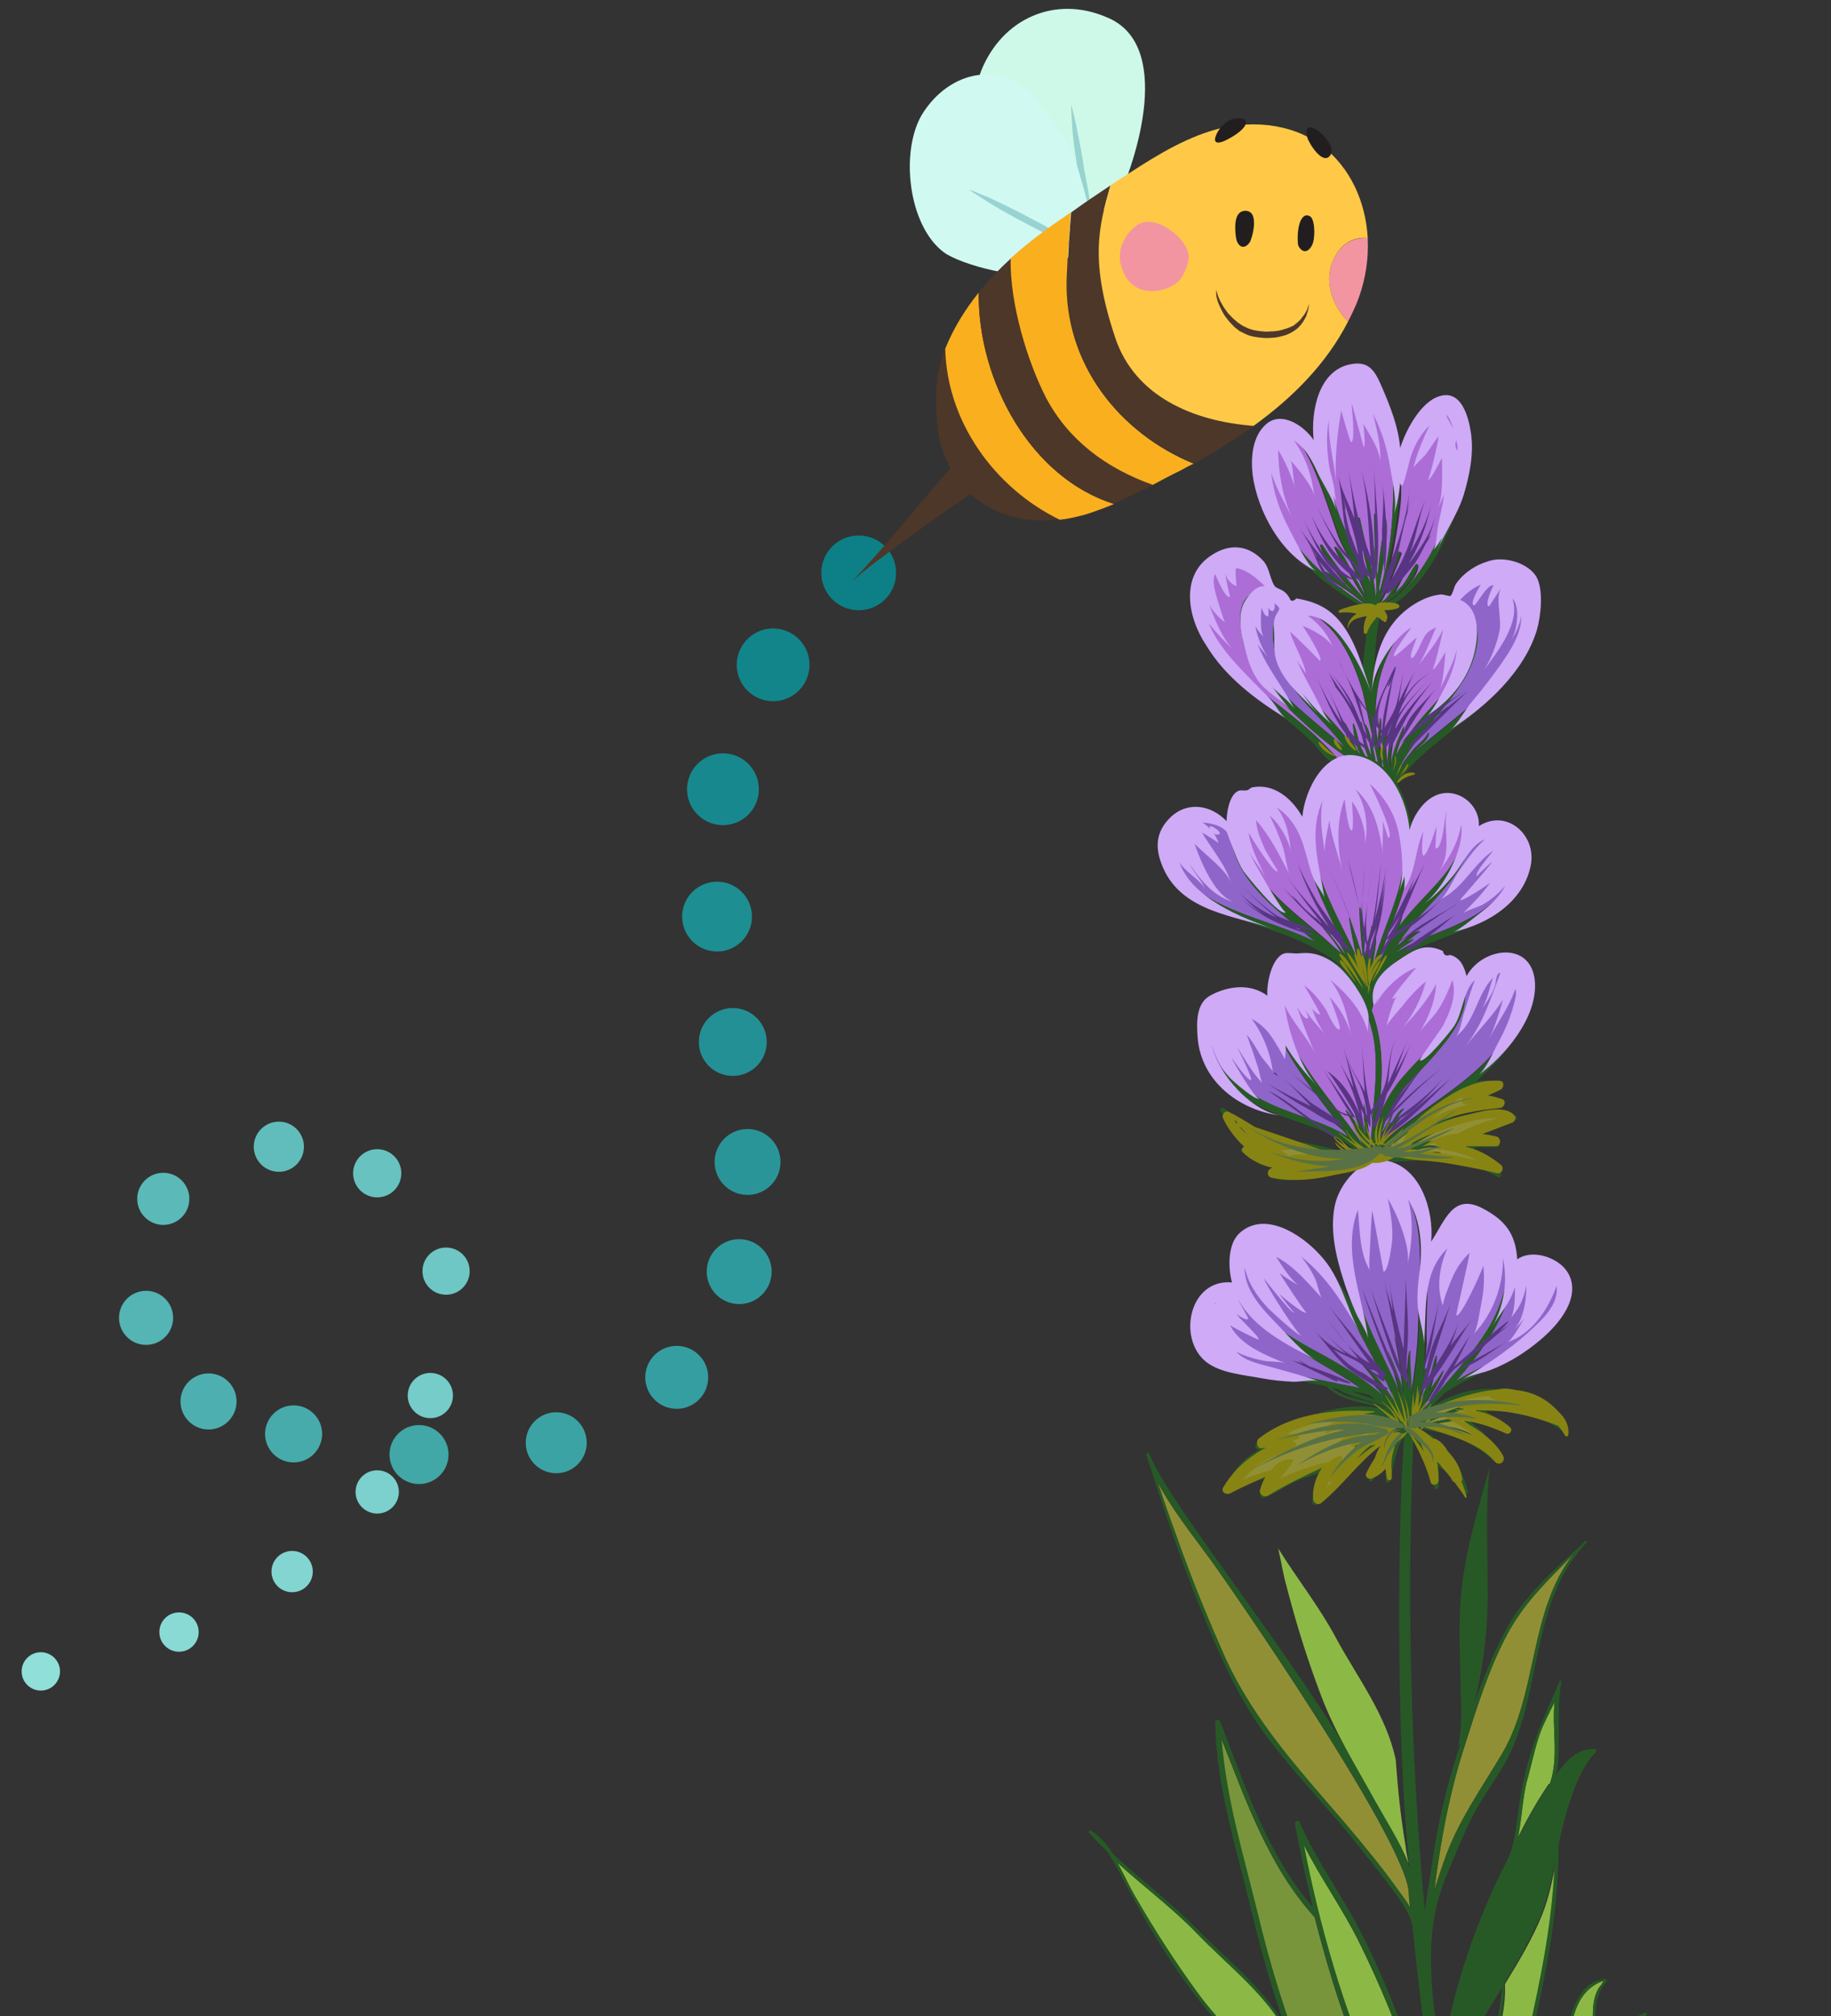 <?xml version="1.0" encoding="utf-8"?>
<!-- Generator: Adobe Illustrator 25.2.3, SVG Export Plug-In . SVG Version: 6.00 Build 0)  -->
<svg version="1.1" id="圖層_1" xmlns="http://www.w3.org/2000/svg" xmlns:xlink="http://www.w3.org/1999/xlink" x="0px" y="0px"
	 viewBox="0 0 372.3 410" style="enable-background:new 0 0 372.3 410;" xml:space="preserve">
<rect x="0" y="0" width="372.3" height="410" fill="#333333" stroke="none"/>
<style type="text/css">
	.st0{opacity:0.84;fill:#A2FFF8;enable-background:new    ;}
	.st1{opacity:0.836;fill:#9AFAF4;enable-background:new    ;}
	.st2{opacity:0.832;fill:#93F5F0;enable-background:new    ;}
	.st3{opacity:0.829;fill:#8BF0EC;enable-background:new    ;}
	.st4{opacity:0.825;fill:#83ECE7;enable-background:new    ;}
	.st5{opacity:0.821;fill:#7BE7E3;enable-background:new    ;}
	.st6{opacity:0.817;fill:#74E2DF;enable-background:new    ;}
	.st7{opacity:0.813;fill:#6CDDDB;enable-background:new    ;}
	.st8{opacity:0.809;fill:#64D8D7;enable-background:new    ;}
	.st9{opacity:0.806;fill:#5DD3D3;enable-background:new    ;}
	.st10{opacity:0.802;fill:#55CECF;enable-background:new    ;}
	.st11{opacity:0.798;fill:#4DCACA;enable-background:new    ;}
	.st12{opacity:0.794;fill:#45C5C6;enable-background:new    ;}
	.st13{opacity:0.79;fill:#3EC0C2;enable-background:new    ;}
	.st14{opacity:0.787;fill:#36BBBE;enable-background:new    ;}
	.st15{opacity:0.783;fill:#2EB6BA;enable-background:new    ;}
	.st16{opacity:0.779;fill:#27B1B6;enable-background:new    ;}
	.st17{opacity:0.775;fill:#1FACB2;enable-background:new    ;}
	.st18{opacity:0.771;fill:#17A8AD;enable-background:new    ;}
	.st19{opacity:0.768;fill:#0FA3A9;enable-background:new    ;}
	.st20{opacity:0.764;fill:#089EA5;enable-background:new    ;}
	.st21{opacity:0.76;fill:#0099A1;enable-background:new    ;}
	.st22{fill:#CEF9E8;}
	.st23{fill:#98D3D2;}
	.st24{fill:#D0F9F2;}
	.st25{fill:#4D3729;}
	.st26{fill:#FAAF1E;}
	.st27{fill:#F395A0;}
	.st28{fill:#FFC947;}
	.st29{fill:#221E1F;}
	.st30{fill:#8CB945;}
	.st31{fill:#918F36;}
	.st32{fill:#78953B;}
	.st33{fill:#9065C9;}
	.st34{fill:#AC6DD6;}
	.st35{fill:#275926;}
	.st36{fill:#583582;}
	.st37{fill:#CEAAF7;}
	.st38{fill:#878413;}
	.st39{fill:#587145;}
</style>
<g id="圖層_41">
	<circle class="st0" cx="8.3" cy="339.9" r="3.9"/>
</g>
<g id="圖層_40">
	<circle class="st1" cx="36.4" cy="331.9" r="4"/>
</g>
<g id="圖層_39">
	<circle class="st2" cx="59.4" cy="319.6" r="4.2"/>
</g>
<g id="圖層_38">
	<circle class="st3" cx="76.7" cy="303.4" r="4.4"/>
</g>
<g id="圖層_37">
	<circle class="st4" cx="87.5" cy="283.8" r="4.6"/>
</g>
<g id="圖層_36">
	<circle class="st5" cx="90.7" cy="258.5" r="4.8"/>
</g>
<g id="圖層_35">
	<circle class="st6" cx="76.7" cy="238.6" r="4.9"/>
</g>
<g id="圖層_34">
	<circle class="st7" cx="56.7" cy="233.2" r="5.1"/>
</g>
<g id="圖層_33">
	<circle class="st8" cx="33.2" cy="243.8" r="5.3"/>
</g>
<g id="圖層_32">
	<circle class="st9" cx="29.7" cy="268" r="5.5"/>
</g>
<g id="圖層_31">
	<circle class="st10" cx="42.4" cy="285" r="5.7"/>
</g>
<g id="圖層_30">
	<circle class="st11" cx="59.7" cy="291.6" r="5.8"/>
</g>
<g id="圖層_29">
	<circle class="st12" cx="85.2" cy="295.8" r="6"/>
</g>
<g id="圖層_28">
	<circle class="st13" cx="113.1" cy="293.4" r="6.2"/>
</g>
<g id="圖層_27">
	<circle class="st14" cx="137.6" cy="280.1" r="6.4"/>
</g>
<g id="圖層_26">
	<circle class="st15" cx="150.3" cy="258.6" r="6.6"/>
</g>
<g id="圖層_25">
	<circle class="st16" cx="152" cy="236.3" r="6.7"/>
</g>
<g id="圖層_24">
	<circle class="st17" cx="149" cy="211.9" r="6.9"/>
</g>
<g id="圖層_23">
	<circle class="st18" cx="145.8" cy="186.4" r="7.1"/>
</g>
<g id="圖層_22">
	<circle class="st19" cx="147" cy="160.5" r="7.3"/>
</g>
<g id="圖層_21">
	<circle class="st20" cx="157.2" cy="135.2" r="7.4"/>
</g>
<g id="圖層_20">
	<circle class="st21" cx="174.6" cy="116.5" r="7.6"/>
</g>
<g id="圖層_19">
	<path class="st22" d="M215.4,46.7c-10.2-3.1-20-21.5-15.9-32.3C203.8,3.7,214.6-1,225,3.5c13.5,5.4,6.4,28.6,1.8,38.1L215.4,46.7z"
		/>
</g>
<g id="圖層_18">
	<path class="st23" d="M222.6,47.2c0,0-0.2-0.4-0.4-1.1c-0.2-0.7-0.6-1.6-1-2.8c-0.2-0.6-0.4-1.2-0.6-1.9c-0.2-0.7-0.4-1.4-0.5-2.2
		c-0.4-1.5-0.7-3.1-1-4.8c-0.5-3.3-1-6.5-1.1-9c-0.1-1.2-0.1-2.3-0.2-3c0-0.7,0-1.1,0-1.1s0.1,0.4,0.3,1.1s0.4,1.7,0.7,2.9
		c0.2,1.2,0.5,2.6,0.8,4.1s0.6,3.1,0.8,4.8c0.3,1.6,0.6,3.2,0.9,4.7c0.1,0.8,0.2,1.5,0.4,2.2s0.3,1.3,0.4,2c0.3,1.2,0.4,2.2,0.6,2.9
		C222.5,46.8,222.6,47.2,222.6,47.2z"/>
</g>
<g id="圖層_17">
	<path class="st24" d="M212.6,54.9c-3.9,2.6-17.4-1.1-20.7-3.6c-7.2-5.4-8.9-20.3-4.5-27.9c5.7-9.4,17-11.3,23.4-3
		c3.5,4.5,6.9,8.8,8.5,14.3c1.3,4.7,3.7,11.1,1.4,15.8L212.6,54.9z"/>
</g>
<g id="圖層_16">
	<path class="st23" d="M196.9,38.5c0,0,0.4,0.2,1.1,0.4c0.7,0.3,1.7,0.7,2.9,1.2c2.4,1.1,5.5,2.6,8.5,4.2c3.1,1.6,6.1,3.3,8.3,4.7
		c1.1,0.7,2,1.3,2.7,1.7c0.6,0.4,1,0.7,1,0.7s-0.4-0.2-1.1-0.4c-0.7-0.3-1.7-0.7-2.9-1.2c-2.4-1.1-5.5-2.6-8.5-4.2
		c-3.1-1.6-6.1-3.3-8.3-4.7c-1.1-0.7-2-1.3-2.7-1.7C197.3,38.7,196.9,38.5,196.9,38.5z"/>
</g>
<g id="圖層_15">
	<path class="st25" d="M196.5,91.6c-7.3,7.8-13.7,16.5-23.3,26.7l0,0c3.6-3.6,23.7-17.7,29.1-21.2L196.5,91.6z"/>
</g>
<g id="圖層_14">
	<path class="st25" d="M192.2,70.9c-0.1,0.2-0.2,0.3-0.2,0.5c-2,5.1-2,11.9-1.1,17.2c0.4,2.6,1.4,5.1,2.8,7.4
		c4.9,7.9,13.3,10.7,21.8,9.6C202,99.2,192.5,85.5,192.2,70.9z"/>
</g>
<g id="圖層_13">
	<path class="st26" d="M199,59.5c-2.8,3.5-5.1,7.2-6.8,11.4c0.3,14.7,9.9,28.3,23.3,34.8c1.8-0.2,3.5-0.6,5.3-1.1
		c1.9-0.6,3.8-1.3,5.7-2.1C209.6,97.2,198.8,77.4,199,59.5z"/>
</g>
<g id="圖層_12">
	<path class="st25" d="M226.8,68.8c-5.3-15.8-3.4-22.7-1-31.1c-2.7,1.8-5.4,3.6-8,5.5c-0.3,3.5-0.6,8.1-0.8,13.2
		c-0.7,17.7,10.9,31.8,25.9,37.8c4.1-2.3,8.2-4.8,12.1-7.6C242.5,85.7,230.8,80.6,226.8,68.8z"/>
</g>
<g id="圖層_11">
	<path class="st25" d="M212.8,80.9c-3.7-7.2-7.4-19-7.2-28.4c-2.4,2.2-4.6,4.5-6.6,7c-0.2,18,10.6,37.8,27.5,42.9
		c2.7-1.2,5.4-2.5,8-3.8C224.9,95.2,217.3,89.4,212.8,80.9z"/>
</g>
<g id="圖層_10">
	<path class="st26" d="M216.9,56.4c0.2-5.2,0.6-9.7,0.8-13.2c-1.2,0.8-2.4,1.7-3.6,2.5c-3,2.1-5.9,4.4-8.6,6.8
		c-0.2,9.4,3.5,21.2,7.2,28.4c4.5,8.5,12.1,14.3,21.7,17.7c1.9-1,3.7-2,5.6-2.9c0.9-0.5,1.8-1,2.7-1.4
		C227.8,88.2,216.2,74.1,216.9,56.4z"/>
</g>
<g id="圖層_9">
	<path class="st27" d="M278.1,48.4c-3-0.2-5.7,1.3-7.1,4.7c-1.8,4.1-0.1,9.1,3.1,12.3c0.8-1.6,1.6-3.2,2.2-4.9
		C277.7,56.6,278.3,52.5,278.1,48.4z"/>
</g>
<g id="圖層_8">
	<path class="st28" d="M271,53.1c1.4-3.4,4.1-5,7.1-4.7c-0.4-7.3-3.5-14.4-9.5-18.9c-6.3-4.6-14.9-5.2-22.3-2.9
		c-7.1,2.2-13.1,6.3-19.3,10.3c-0.4,0.3-0.8,0.5-1.2,0.8c-2.4,8.4-4.3,15.3,1,31.1c4,11.8,15.8,16.9,28.1,17.8
		c7.9-5.7,14.8-12.6,19.2-21.2C270.9,62.2,269.2,57.2,271,53.1z"/>
</g>
<g id="圖層_7">
	<path class="st27" d="M231.5,45.6c3.5-2.1,10,2.8,10.2,6.5c0.1,1.4-0.9,3.6-1.7,4.7c-1.9,2.3-6.4,3.2-9,1.6c-2-1.3-2.6-2.7-3.2-4.9
		C227.2,50.4,229,47.1,231.5,45.6z"/>
</g>
<g id="圖層_6">
	<path class="st25" d="M247.3,58.9c0,0,0.1,0.4,0.3,1.1c0.1,0.4,0.3,0.7,0.5,1.2c0.2,0.4,0.5,0.9,0.8,1.4c0.4,0.5,0.7,1.1,1.2,1.5
		c0.4,0.5,1,1,1.6,1.5c0.3,0.2,0.6,0.4,0.9,0.6c0.3,0.2,0.7,0.3,1,0.5c0.7,0.3,1.5,0.5,2.3,0.6s1.6,0.2,2.4,0.1
		c0.8,0,1.6-0.1,2.3-0.3c0.7-0.2,1.4-0.4,2-0.7c0.3-0.1,0.6-0.3,0.8-0.5c0.3-0.2,0.5-0.4,0.7-0.6c0.5-0.4,0.7-0.9,1.1-1.3
		c0.2-0.4,0.5-0.8,0.6-1.1c0.2-0.7,0.4-1.1,0.4-1.1s-0.1,0.4-0.2,1.2c-0.1,0.4-0.3,0.8-0.4,1.3c-0.3,0.5-0.5,1-0.9,1.5
		c-0.2,0.3-0.4,0.5-0.7,0.8c-0.3,0.3-0.6,0.5-0.9,0.7c-0.6,0.4-1.4,0.8-2.2,1c-0.8,0.2-1.6,0.4-2.5,0.4c-0.9,0.1-1.7,0-2.6-0.1
		s-1.8-0.3-2.6-0.7c-0.4-0.2-0.8-0.4-1.2-0.6c-0.3-0.3-0.7-0.5-1-0.8c-0.6-0.6-1.1-1.1-1.6-1.8c-0.5-0.6-0.8-1.2-1.1-1.8
		s-0.5-1.1-0.7-1.6c-0.1-0.5-0.3-1-0.3-1.3C247.3,59.3,247.3,58.9,247.3,58.9z"/>
</g>
<g id="圖層_5">
	<path class="st29" d="M252.8,24.2c-0.8-0.3-2.1-0.1-2.9,0.3c-1,0.6-2,1.6-2.5,2.7c-1,2.1,0.3,2.1,1.9,1.3c1.2-0.6,2.9-1.6,3.7-2.7
		C253.6,24.9,253.3,24.4,252.8,24.2z"/>
</g>
<g id="圖層_4">
	<path class="st29" d="M266.6,25.9c-1.2-0.2-1,1.2-0.8,2c0.3,1.2,3,5.5,4.5,3.9c1.7-1.6-1.7-5.2-3.2-5.7
		C266.8,25.9,266.7,25.9,266.6,25.9z"/>
</g>
<g id="圖層_3">
	<path class="st29" d="M253.5,42.9c-0.2,0-0.4-0.1-0.6,0c-2.1,0.3-1.8,3.8-1.6,5.3c0.2,1.7,1.5,2.9,2.8,1.1
		C254.6,48.5,256.1,43.2,253.5,42.9z"/>
</g>
<g id="圖層_2_1_">
	<path class="st29" d="M265.6,43.8c0.2,0,0.4,0,0.6,0.1c1.2,0.4,1.2,4,0.8,5.4c-0.5,1.6-1.9,2.7-3,0.7
		C263.7,49.2,263.7,44.1,265.6,43.8z"/>
</g>
<g>
	<path class="st30" d="M261.8,413.8c-4.2-8.2-11.9-13.9-18.3-20.5c-5-5.2-10.9-9.6-16.3-14.5c1.3,2.3,2.4,4.8,3.7,7
		c3.8,6.6,8,13.1,12.5,19.3c4.8,6.6,10.8,12.1,16.5,17.9c3.3,3.3,7,6.7,10,10.4c-0.5-1.1-1.1-2.2-1.6-3.3
		C265.9,424.8,263.8,419.3,261.8,413.8z"/>
	<path class="st30" d="M276.5,395.3c-3.4-7-8-13.3-11.5-20.3c3.3,16.7,8,33.3,14.9,48.9c5.7,13,12.4,25.2,17.4,38.3
		c-0.1-0.4-0.2-0.9-0.2-1.3c-3.1-13.2-5.8-26.4-9.9-39.4C284.3,412.6,280.7,403.8,276.5,395.3z"/>
	<path class="st30" d="M300.6,432.3c-0.8,6.3-0.9,12.6-0.6,18.9c0.1,4.1,0.5,8.4,0.6,12.6c0.6,3.3,1.2,6.7,1.9,10
		c0.3,1.8,0.6,3.6,0.9,5.4c0-1,0.1-2,0.1-3c0.4-8.5,1.4-16.9,3.2-25.2c-3-9.7,0.7-21.4,2.8-30.8c3.1-13.9,6.3-27.3,6.8-41.5
		c-0.6,3.7-1.4,7.3-2.7,10.6c-2,5-4.8,9.6-7.6,14.2c0.2,4.4-0.9,8.7-2,13C302.5,421.7,301.2,426.9,300.6,432.3z"/>
	<path class="st30" d="M323.5,417c0.6-2.7,0.3-5.5,0.4-8.2c0.1-1.9,0.5-4,1.8-5.3v-0.1c0.1-0.2,0.2-0.3,0.4-0.4
		c-0.1,0-0.2,0-0.3-0.1c-7.8,2.9-6.3,14.2-8.2,21.1C319.3,421.4,321.2,419.1,323.5,417z"/>
	<path class="st30" d="M315.2,362.6L315.2,362.6c1.8-5.4,0.3-11.1,0.9-16.5c-0.6,1.3-1.3,2.6-1.9,3.9c-1.8,3.6-2.5,7.8-3.6,11.7
		c-1.1,3.9-1.1,8.2-2.1,12.2c1.9-3.8,4-7.6,6.4-11.1C315.1,362.8,315.1,362.7,315.2,362.6z"/>
	<path class="st31" d="M266.5,236c2.1-0.1,4.2,0.3,6.4,0.2c0.5,0,0.9-0.1,1.4-0.2c-2.8-0.1-5.7-0.4-8.1-1.4
		c-0.1-0.1-0.1-0.3,0.1-0.3c1.6,0.1,3.3,0.5,4.9,0.8c1.7,0.3,3.4,0.5,5.1,0.6c-1.5-0.4-3-0.9-4.4-1.3c-3-0.9-6.3-1-9.4-1.4
		c-4.2-0.6-7.5-2.1-10.7-4.2c2,2.1,4.1,3.9,6.6,5.5c0.3,0.2,0.3,0.9-0.2,0.9c-1-0.1-2-0.1-2.9-0.1c0.2,0.1,0.4,0.2,0.6,0.4
		c2.3,1.5,4.9,1.1,7.4,1c0.5,0,0.7,0.7,0.2,0.9c-1.2,0.4-6.8,1.7-2,1.8c1.8,0,3.6-0.6,5.3-1c0.3-0.1,0.7-0.2,1.1-0.3
		c-0.6,0-1.2-0.2-1.7-0.5c-0.2-0.1-0.1-0.4,0.1-0.4c2,0.2,3.5,0.1,5.4-0.4c-1.7,0.1-3.5-0.1-5.1-0.4
		C266.4,236.3,266.4,236,266.5,236z"/>
	<path class="st32" d="M304.4,481.8c0,1.3,0,2.7,0,4.1c1.3,8,2.3,16.1,3.2,24.2c1.5-21.2,3.9-42.1,10.4-62.4
		c3-9.4,6.1-18.8,10.5-27.7c1.1-2.2,2.2-4.4,3.4-6.5c0.4-0.8,1-2.5,1.8-2.9c-1.2,0.5-2.2,1.2-3.3,1.8c-3.2,2-6.1,4.5-8.6,7.3
		c-9.9,10.9-13.7,26.2-15.8,40.4C305.1,467.3,304.6,474.6,304.4,481.8z"/>
	<path class="st31" d="M286.4,384.4c-1.5-11.5-36.7-62.4-40.7-67.8c-3.6-4.9-7.4-9.7-10.3-15.1c0.4,1.1,0.8,2.2,1.1,3.3
		c1.2,3.5,2.4,6.9,3.7,10.4c2.7,7.4,5.7,14.7,8.9,21.9c6,13.2,15.4,23.3,24.8,34.2c3.6,4.2,7.1,8.5,10.3,13c0.8,1.1,1.7,2.4,2.5,3.7
		C286.4,384.4,286.6,388,286.4,384.4z"/>
	<path class="st31" d="M305.5,356.5c7.2-12.3,5.4-28.9,14.4-40.4c-5,5.1-9.9,9.7-13.4,16.2c-3.9,7.3-6.4,15.6-8.9,23.4
		c-2.4,7.4-4,15-5.1,22.6c-0.3,2-0.6,3.9-0.8,5.9c0.6-1.9,1.2-3.7,1.8-5.4C296.3,370.5,301.1,363.9,305.5,356.5z"/>
	<path class="st32" d="M298.7,469.9c-4.9-15.9-13.1-30.3-19.8-45.6c-4.9-11-8.6-22.6-11.6-34.4l0,0c-9.4-10.4-13.9-23.6-19-36.4
		c0.9,12.4,4.7,24.6,7.6,36.6c3.4,14.1,8.1,27.8,14.1,41c5.9,12.9,14,23.9,21.8,35.6c3.7,5.4,7,11.1,9.3,17.1
		c-0.4-2.2-0.8-4.4-1.2-6.6C299.6,474.7,299.2,472.3,298.7,469.9z"/>
	<path class="st31" d="M293.2,287.5c1.6-0.6,3.2-1.4,4.9-1.5c0.2,0,0.2,0.2,0.1,0.3c-1.5,0.7-3.2,1.1-4.8,1.7
		c-1.5,0.6-3.1,1.3-4.7,1.6c-0.2,0.2-0.4,0.4-0.6,0.5c0.1,0,0.2,0,0.3,0l0,0c0.5-0.2,1-0.3,1.5-0.4c1.1-0.5,2.3-0.7,3.5-0.9
		c1.2-0.2,2.5-0.6,3.7-0.4c0.1,0,0.1,0.1,0,0.2c-1,0.3-2.1,0.4-3.2,0.6c-0.9,0.1-1.8,0.4-2.6,0.5c0.8,0,1.7,0.2,2.5,0.3
		c1.8,0.3,4.2,0.8,5.6,1.9c0.1,0.1,0,0.2-0.1,0.2c-1.7-0.2-3.4-1.1-5-1.5c-1.9-0.5-3.7-0.5-5.6-0.4c3.3,0,6.4,0.9,9.5,2.2
		c1.9,0.8,3.6,1.9,5.2,3.2c0.1,0-1.5-2.7-1.5-2.9c-1-1.6-2.5-2.7-4-3.6c-0.2-0.1-0.3-0.6,0-0.7c1.5-0.3,3.1-0.5,4.6,0.1
		c1.1,0.4,2,0.9,3,1.6c-1.5-1-3.4-2.2-5.1-2.9c-0.4-0.1-0.2-0.6,0.1-0.7c5.4-1,11-0.2,15.8,2.5c-3.3-3.8-7.8-5.6-13-5.7
		c-5.6-0.1-10.1,2.5-14.1,6C290.4,288.6,291.8,288.1,293.2,287.5z"/>
	<path class="st31" d="M286.5,233.5c2.1-0.9,4.1-1.7,6.3-1.6l0,0c-1.5,0.3-2.9,0.8-4.3,1.4c1.5-0.4,3.1-0.6,4.5,0.1c0,0,0,0.1,0,0
		c-2.2-0.4-4.1,0.1-6.2,0.8c-0.4,0.1-0.7,0.3-1.1,0.4c-0.1,0-0.1,0-0.2,0.1c0.9-0.1,1.8-0.1,2.7-0.2c1.5-0.1,3.2-0.5,4.7-0.1v0.1
		c-2.4-0.1-4.7,0.4-7.1,0.8c6-0.7,12.4-0.2,17.8,2.3c-1.4-1.8-3.1-3-5.2-4.1c-0.3-0.2-0.4-0.8,0.1-0.9c1.7-0.4,3.2-0.4,5-0.3
		c-0.5,0-3.5-0.6-4.8-0.8c-0.3-0.1-0.5-0.6-0.2-0.7c2.4-1.2,4.9-1.9,7.4-2.8c3.4-1.3-3.4-1-2.9-1c-2.1,0-4.2,0.6-6.2,1.2
		c-3.4,1.1-6.6,2.9-9.6,4.7C286.8,233.1,286.7,233.3,286.5,233.5z"/>
	<path class="st31" d="M279.8,235.6c-0.1,0.1-0.1,0.1-0.2,0.1v0.1c2.4-1.2,4.7-2.5,7-3.8c2.6-2.2,5.4-4.1,8.4-5.6
		c2-1,4.1-1.7,6.3-2.3c0.9-0.2,1.7-0.3,2.6-0.4c-1.7,0.2-3-0.1-4.8,0.4c-0.4,0.1-0.7-0.4-0.3-0.7c1-0.7,2-1.3,3-1.9
		c2.2-1.2-0.2-1.2-1.3-1.1c-0.5,0.1-1,0.2-1.5,0.3C292.8,226,285.7,229.8,279.8,235.6z"/>
	<path class="st31" d="M287.4,290.7v0.1c2.5,2.3,3.6,5.5,4.4,8.7c0-0.7-0.1-1.4-0.3-2.1c-0.1-0.3,0.2-0.6,0.5-0.4
		c1.7,0.8,3,1.9,4.3,3.2c0.4,0.4,0.7,0.8,1,1.2c-0.1-0.4-0.3-0.7-0.4-1.1c-1.7-4.4-4.8-8.3-9.3-9.8
		C287.5,290.7,287.4,290.7,287.4,290.7z"/>
	<path class="st31" d="M285.1,290.2c0.1,0,0.2,0,0.3,0c-0.2-0.2-0.4-0.4-0.5-0.6c-2.4-1-5-0.8-7.6-0.3c-2.1,0.4-4.5,1.4-6.6,1.1
		c-0.2,0-0.2-0.3,0-0.3c2.4-1,5.5-1.3,8.1-1.5c1.6-0.2,3.5-0.2,5.1,0.3c-4.3-2.4-9.9-1.6-14.6-0.5c-2.3,0.5-4.5,1.3-6.6,2.2
		c-1.3,0.5-2.5,1.2-3.8,1.9c-0.7,0.4-4.3,2.3-1,1.4c0.6-0.2,0.9,0.7,0.3,0.9c-3.5,1.5-6.6,3.8-7.7,7.5c0.1-0.3,3.1-1.4,3.7-1.6
		c2-0.9,4-1,5.9-2.2c0.6-0.3,1.1,0.5,0.6,0.8c-1.6,1-2.5,2.3-3,3.9c1.5-0.7,2.9-1.6,4.4-2.3c2.6-1.3,5.3-2,8-2.9
		c0.5-0.2,0.9,0.4,0.6,0.8c-1.3,1.7-1.9,3.4-2.4,5.3c2.9-2.4,5.2-5.9,8-8.4c2.4-2,5.1-3.8,8.1-4.8c0.4-0.2,0.8-0.4,1.1-0.6
		c-0.1,0-0.2,0-0.3,0c-1.5,0.4-2.9,0.9-4.4,1.5c-1.7,0.7-3.2,1.7-4.9,2.3c-0.2,0-0.3-0.2-0.2-0.3c2-1.6,5.3-3,8.1-3.5
		c-1.5,0-2.9,0-4.5,0.3c-2.1,0.4-3.8,1.4-5.7,2.3c-0.2,0.1-0.3-0.1-0.2-0.3C275.7,289.8,281.6,289.4,285.1,290.2z"/>
	<path class="st31" d="M279.1,299.7c0.9-1,1.9-1.9,2.8-2.9c0.3-0.3,0.7-0.1,0.7,0.3c0,0.2,0,0.3,0,0.4c0.5-2.3,1.1-4.7,2.7-6.4
		c-0.5,0.2-1.1,0.5-1.6,0.8C281.3,294,279.5,296.7,279.1,299.7z"/>
	<path class="st33" d="M250.3,170.3c-0.2-0.8-0.1-1.4-0.9-1.9c-2.6-1.5-5-3.4-8.1-2.6c-5.1,1.2-4.1,7.1-2.3,10.3
		c2.5,4.5,7.6,7.2,12.1,9.1c5.7,2.3,11.3,3.8,16.4,6.4C260.2,185.4,251.8,180,250.3,170.3z"/>
	<path class="st33" d="M253.6,124.4c-0.4,1.7,0.1,3.8,0.5,5.5c0.7,3.1,2.3,5.7,4.2,8.1c4.2,5.3,10.1,9.5,15.1,14
		c-4.2-5.7-10-10-13.2-16.5c-1.4-3-2.6-10.2,1.1-12.4c0,0-0.1,0-0.1-0.1C259,119.5,254.6,120.7,253.6,124.4z"/>
	<path class="st33" d="M297.6,138.1c-4,6.7-10,11.4-13.4,18.5c0.3-0.3,0.5-0.6,0.8-0.9c0.6-1.2,1.6-2.3,2.4-3.3c1-1.2,2.3-1.9,3-3.4
		h0.1c-0.1,1.3-1.3,2.2-2.2,3.1c-0.3,0.3-0.6,0.7-0.9,1.1c7.8-7.3,17.5-12.7,22.3-22.7c2.3-4.8,4-15-3.8-15.3
		c-4.4-0.1-8.7,3.1-10.6,7c0.8,0.2,1.5,0.6,2.2,1.1C302.4,126.9,300,134.1,297.6,138.1z"/>
	<path class="st33" d="M296,280.9c4.1-2.7,9-4.2,13.1-7.1c2.9-2.1,5.6-4.9,7.3-8.1c3.3-6-3.2-11.1-8.4-6.4c-0.1,0.1-0.3,0.2-0.5,0.2
		c-0.2,1.9-0.6,3.7-1.1,5.2C304.3,270.6,300.4,276,296,280.9z"/>
	<path class="st33" d="M289.5,280.2c0.2-0.7,0.3-1.3,0.5-2h0.1c0.2,1.9-0.4,4.2-1.3,6.1c-0.1,0.3-0.1,0.6-0.2,1
		c0.5-0.9,1-1.9,1.4-2.8c0.9-2.2,1.4-4.5,2.1-6.8c0,0,0,0,0.1,0c-0.2,2.1-0.6,4.7-1.4,7.1c0.9-1.3,1.8-2.6,2.7-4h0.1
		c-0.8,1.8-1.8,3.5-2.8,5.2c-0.6,0.9-1,2-1.6,3.1c4.5-5.4,9.5-10.5,13.3-16.5c3.9-6.1,7.3-17.6-0.3-22.4c-4.2-2.7-8.4,2.4-10.1,5.7
		c-1.1,2.2-1.6,4.7-1.8,7.2c-0.1,4.1-0.3,8.1-0.2,12.2C289.9,275.6,289.8,277.9,289.5,280.2z"/>
	<path class="st33" d="M291.6,214.5c-2.1,2.4-4.4,4.6-6.4,7.1c-2.1,2.7-3.6,6-4.5,9.3c0.2-0.4,0.5-0.8,0.7-1.2
		c0.6-1.2,1.2-2.4,1.9-3.6l0,0c-0.4,1.2-0.9,2.3-1.4,3.4c-0.1,0.2-0.2,0.5-0.3,0.7c0.4-0.6,0.7-1.2,1.2-1.7c0.7-0.9,1.5-2.8,2.7-3.1
		l0,0c-0.9,0.8-1.4,1.8-2,2.8c0.4-0.3,0.8-0.6,1.3-0.8l0,0c-1.3,1-2.2,2.4-3,3.7c-0.2,0.4-0.5,0.9-0.8,1.3
		c6.6-6,14.6-10.1,20.9-16.4c3.4-3.4,6.1-7.7,7.3-12.3c0.8-3.1,1-7.1-2.9-8.4c-3.8-1.3-7.3,2.7-8.6,5.8
		C298.7,206.2,294.8,211,291.6,214.5z"/>
	<path class="st33" d="M269.8,276.2c4.3,2.4,8.3,4.9,11.8,8.1c-0.1-0.1-0.2-0.3-0.3-0.4c-1.4-1.8-3-3.2-4.6-4.7l0,0
		c1.5,0.8,3,2.1,4.4,3.6c-1.5-2.1-3.1-4.2-4.9-6.1c0,0,0-0.1,0,0c2.9,2.4,5.5,5.5,7.6,8.8c-0.6-1.5-1.2-3-1.9-4.4
		c-3.6-6.1-6.5-12.6-10.3-18.6c-2.2-3.5-4.9-6.7-8.4-9c-5.3-3.5-11.8-1.5-11.1,5.6C252.8,267.3,263.3,272.6,269.8,276.2z"/>
	<path class="st33" d="M276.6,282.3c-5.1-3.5-10.6-6.3-15.9-9.8c-3.4-2.3-7.3-6-9.2-10.2c-5.6,0.9-11.6,6.8-6.2,11.9
		c3,2.8,7.9,3.6,11.8,4.3c4.7,0.9,9.4,1.7,14.1,2.7C272.8,281.6,274.8,281.9,276.6,282.3z"/>
	<path class="st33" d="M278.1,238.5c-7.8,4.3-4.4,18-2.4,24.6c2.2,7.3,6.1,14,9.1,21c-0.9-3.2-1.8-6.4-2.9-9.6c0,0,0-0.1,0,0
		c1.2,2.9,2.6,5.9,3.4,9c-0.5-4.1-0.9-8.1-1.9-12.1l0,0c1.3,3.5,2.1,7.3,2.6,11.1c0-2.6,0.1-5.2,0.5-7.7c0-0.1,0.1-0.1,0.1,0
		c-0.2,3,0.4,6.2,0.2,9.3c0.7-4.4,1.3-8.9,1.5-13.4c0.1-3.3,0.1-6.6,0.4-9.9c0-0.6,0-1.2,0-1.9c0.1-4.5,0-9.2-1.6-13.5
		C286,241.8,282.6,236,278.1,238.5z"/>
	<path class="st33" d="M291.9,182.6c-2.1,2.4-4.3,4.6-6.2,7.1c-0.7,0.9-1.3,1.9-1.9,2.9c0.6-0.5,1.2-1,1.7-1.4
		c0.9-0.9,2-1.7,3.3-1.9l0,0c-1.1,0.7-2.1,1.5-3,2.4c0.6-0.3,1.2-0.6,1.7-0.8l0,0c-0.6,0.6-1.3,1-2,1.4c-0.5,0.4-1,0.8-1.5,1.2
		c-0.1,0.1-0.2,0.3-0.3,0.4c4.5-3.1,9.8-4.3,14.8-7c3.9-2,7.2-5.1,9.6-8.8c1.6-2.5,2.2-5.6-0.1-8.1c-2.3-2.5-6.2-1.9-9-0.9
		C299,174.3,295.1,179,291.9,182.6z"/>
	<path class="st33" d="M272.7,229.6c-1.2-1.1-2.6-1.9-3.9-3v-0.1c1.1,0.2,2.1,0.9,3,1.6c-3.9-5.1-7.9-10.1-10.9-15.8
		c-0.9-1.6-1.8-4-2.4-6.5c-2.2-2-5.1-2.7-8-2.7c-4.8,0-5.7,5.5-4.8,9.1c1.3,5.2,5.9,8.7,10.3,11.2c5.7,3.2,12.7,4.4,18.2,7.9
		c-0.2-0.3-0.4-0.5-0.6-0.8C273.3,230.1,273,229.8,272.7,229.6z"/>
	<path class="st34" d="M282.2,117.9c0.6-1.8,1.1-4.1,2.4-5.5c0.1-0.2,0.4,0,0.4,0.2c-0.6,1.9-1.5,3.7-2.2,5.6
		c-0.5,1.4-1.1,2.9-1.9,4.1c-0.1,0.2-0.1,0.3-0.1,0.5c0.3-0.3,0.7-0.5,1-0.7c0.9-1.1,1.6-2.3,2.3-3.7c0.8-1.7,1.2-4,2.4-5.4
		c0.1-0.2,0.3,0,0.3,0.2c-0.2,2-1.5,4.2-2.4,6c-0.3,0.6-0.7,1.3-1.1,1.9c0.6-0.5,1.3-1,1.9-1.7c1.3-1.4,1.8-3.1,2.9-4.5
		c0.1-0.1,0.3-0.1,0.3,0.1c0,1.8-1.7,3.6-2.8,4.8c-1,1.1-2.3,2.2-3.7,2.9c-0.3,0.3-0.7,0.6-1,0.9c0,0,0,0,0,0.1
		c12.8-7,16.3-27.5,16.9-33.1c0.4-2.5-0.5-9.1-3.7-8.3c-6.1,1.5-9.4,13.6-9.2,17.5c0.2,3.2-1.7,13.9-3.3,20.2
		C281.7,119.2,282,118.6,282.2,117.9z"/>
	<path class="st34" d="M278.7,123.8c-1.6-1.2-3.1-2.5-4.8-3.7c-1.6-1.1-3.6-2.1-4.8-3.7c-0.1-0.1,0.1-0.3,0.2-0.2
		c0.7,0.3,1.3,0.8,1.9,1.2c-1.3-1.2-2.5-2.6-3.5-4c-0.1-0.2,0.1-0.3,0.2-0.2c1.9,1.5,3.5,3.6,5.3,5.4c0.6,0.6,1.1,1.1,1.7,1.6
		c0.3,0.2,0.6,0.4,0.9,0.7c-3-2.9-6-6.2-7.4-9.9c-0.1-0.2,0.2-0.3,0.3-0.2c2.9,4.5,6.1,8.3,9.7,12.2c0,0,0-0.1-0.1-0.1
		c-1.4-1.8-2.5-3.7-3.6-5.7s-2.5-3.8-3.4-5.8c-0.1-0.1,0.1-0.2,0.2-0.2c1.6,1.6,2.6,3.8,3.6,5.7c0.9,1.6,1.8,3.2,2.8,4.8
		c-1.5-4-3.5-7.7-5.4-11.6c-1.5-3.3-5.4-17.9-9.1-20.8c-4.4-2.8-7.4-0.7-7.4,5.2c0,3.8,2,7.6,3.8,10.8
		C264.1,113.1,271.3,119.2,278.7,123.8L278.7,123.8z"/>
	<path class="st34" d="M274.5,110c-0.1-0.4-0.2-0.7-0.2-1.1c0-0.2,0.3-0.2,0.3-0.1c0.9,2.4,1.7,4.7,2.8,7.1c0.5,1,1,2,1.4,3
		c-1.1-4.5-2.3-9-2.6-13.5c0-0.2,0.2-0.2,0.3,0c1.1,5.4,2.8,10.9,3.3,16.4c0,0,0,0,0,0.1c0-0.6,0-1.1,0.1-1.7
		c-0.2-5.2-0.4-10.4-0.5-15.6c0-0.1,0.2-0.2,0.2,0c0.9,3.9,0,7.9,0.4,11.9c0,0.2,0,0.4,0.1,0.6c0.4-3.8,1-7.5,1.4-11.3
		c0-0.2,0.4-0.2,0.4,0c0.4,4.5-0.7,9.1-1.5,13.7c0,0.3,0.1,0.6,0.1,1c0.3-1.3,0.7-2.6,1-3.9c4-17.5,1-41.6-6.9-40.8
		c-3.6,0.3-4.7,6.6-4.8,7.3c-0.9,4.6-0.4,9.1,0.3,13.7C270.9,101.5,272.6,105.8,274.5,110z"/>
	<path class="st34" d="M260.9,132.6c0.7,2.8,2.4,5.2,4.1,7.5c3,4.1,6.9,7.3,9.8,11.5c-0.1-0.2-0.1-0.4-0.2-0.6
		c-0.5-1.3-0.8-2.6-1.3-3.9c0,0,0-0.1,0.1,0c0.7,0.9,1,1.9,1.4,3c0.4,1.2,1,2.1,1.5,3.2c0.1,0,0.2,0.1,0.3,0.1c-1-1.8-1.4-4.3-1.5-6
		c0-0.1,0.2-0.1,0.2,0c0.5,1.1,0.7,2.3,1,3.5c0.3,1.1,0.8,2,1.3,3c0.2,0.1,0.4,0.2,0.7,0.3c-1.1-2.2-1.4-5.1-1.6-7.3
		c0,0,0.1-0.1,0.1,0c0.4,1.3,0.6,2.7,1,4c0.3,1.3,0.9,2.4,1.3,3.6l0,0c-0.3-0.8-0.4-1.8-0.5-2.6c-0.3-1.6-0.7-3.2-1.2-4.7l0,0
		c0.9,0.9,1.2,2.3,1.4,3.6c0.3,1.3,0.7,2.7,0.9,4.1c0.2,0.1,0.4,0.2,0.5,0.3c-0.8-4-3.1-14.2-3.1-14.4c-1.9-6.5-4.8-12.7-10.4-16.1
		c-2.4-1.5-5-0.9-6.1,2.5C260.1,128.7,260.5,130.9,260.9,132.6z"/>
	<path class="st34" d="M271.7,153.9c0.1,0.1,0.2,0.2,0.3,0.4c0.5-0.2,1-0.4,1.5-0.6c-5.2-3.5-10.2-8.3-14.6-12.8
		c-3.2-3.3-5.5-7.2-6.3-11.7c-0.4-2.6-0.8-7,2.1-8.5c1.2-0.6,2.4-0.8,3.5-0.6c-0.8-2-1.6-3.8-3.1-5.3c-3.2-3.3-8.4-0.9-10.5,2.3
		c-3.3,5,0.8,11.7,3.9,15.7c3.1,4.1,7.3,7.4,11.4,10.5c2.3,1.8,4.5,3.6,6.7,5.5c1.1,1,2.1,2,3.2,3.1c0.3,0.3,1.8,1.8,1.8,2
		C271.5,153.9,271.6,153.9,271.7,153.9z"/>
	<path class="st34" d="M267.6,186.6c2.1,2.6,4.3,5.1,6.1,7.8c-0.3-0.7-0.6-1.3-1-2c-0.9-1.6-2-3.1-2.9-4.7c0,0,0-0.1,0,0
		c1,1.2,2.1,2.5,3.1,3.9c-2.8-5.9-5.9-11.7-7.2-18.2c-0.3-1.2-0.4-2.5-0.5-3.9c-1-1.9-2.2-3.6-3.8-5.1c-4.1-4-9.7-2.9-9.8,3.2
		c0,5.7,4.3,10.9,8.1,14.8c3.3,3.3,7.1,6.1,10.6,9.3c0.8,0.8,1.7,1.5,2.6,2.3c-0.4-0.6-0.8-1.3-1.2-1.9
		C270.4,190.2,268.8,188.5,267.6,186.6C267.4,186.6,267.5,186.5,267.6,186.6z"/>
	<path class="st34" d="M280.2,227.8c0.9-2.6,2.2-5,3.8-7.2c3-4,6.9-7.1,9.9-11.1c3.5-4.7,4.1-15.4-4.3-15.1
		c-5.4,0.2-9.6,6.4-10.7,11.2C281.7,212.8,281,220.2,280.2,227.8z"/>
	<path class="st34" d="M278.5,233.8c0.1-0.5,0.2-1,0.3-1.5c0.2-6.6,1.5-13.2,0.7-19.8c-0.6-5-2.7-9.8-6.3-13.3
		c-3.1-3-8.5-6-12.1-2.2c-5.1,5.3,1.2,15.1,4.2,19.7c3.7,5.7,8.3,10.9,12.1,16.6c-0.7-1.1-1.1-2.4-1.7-3.6c-0.6-1.3-1.5-2.6-2.1-3.9
		c0,0,0-0.1,0.1,0c1,1,2,2.4,2.8,4c-0.7-2.2-1.3-4.4-2.2-6.6c0-0.1,0.2-0.2,0.2-0.1c1.2,2.5,2.3,5.1,3.1,7.7
		c-0.2-2.1-0.3-4.3-0.3-6.3l0,0C278,227.4,278.5,230.7,278.5,233.8z"/>
	<path class="st34" d="M282.8,191.2c0.1-0.1,0.1-0.2,0.2-0.3c0.9-1.9,1.5-3.8,2.3-5.8l0,0c-0.1,1.1-0.4,2.3-0.8,3.4
		c2.6-3.7,6.1-6.8,9-10.3s6.1-9.4,3.2-13.8c-3.1-4.8-8.8,1.2-9.8,4.7c0,0.1,0,0.2,0,0.3c0.7,9.5-4.1,17.8-6.6,26.5
		C281.1,194.4,281.9,192.8,282.8,191.2z"/>
	<path class="st34" d="M285.5,147.7c0,1.3-0.6,2.5-1,3.7c-0.3,0.8-0.5,1.5-0.7,2.3c1.7-3.4,4-6.3,6.6-9.2c4-4.4,8.9-9.4,8.5-15.8
		c-0.3-4.6-4.7-6.3-8.6-5c-2.9,1-4.9,3.8-6.4,6.3c-1.8,3-5.5,9.6-3.7,21.5c0.1-1.8,0.5-3.6,0.5-5.4h0.1c0.2,1.5-0.1,2.9-0.1,4.4
		c-0.1,1.7,0.3,3.3,0.3,5c0,0.1,0,0.1,0,0.2c0.2,0.2,0.4,0.5,0.6,0.7c-0.8-2.6-0.5-6.2,0.5-8.5h0.1c0,1.4-0.3,2.8-0.3,4.2
		c-0.1,1.6,0.3,3.2,0.4,4.7c0-3,0.2-6.1,1.5-8.8l0,0c-0.5,2.8-1,5.4-1,8.3c0-0.1,0-0.1,0.1-0.2C283,153.2,284.3,150.1,285.5,147.7
		C285.5,147.6,285.5,147.6,285.5,147.7z"/>
	<path class="st34" d="M275.9,154.8c-5.6-1.2-8.6,5.9-9.3,10.2c-0.7,4.5,0.5,9.2,1.9,13.4c1.9,5.8,4.9,10.9,7.4,16.4
		c-0.7-2.7-1.2-5.5-1.6-8.1c0,0,0,0,0.1,0c1,2.7,2,5.6,2.8,8.6c-0.4-3.5-0.7-7-0.8-10.5c0-0.2,0.3-0.2,0.3,0
		c0.3,2.8,0.4,5.7,0.7,8.5c0.1,0.6,0.1,1.2,0.2,1.9c0-0.2,0-0.4,0-0.5c0-2.2,1-4.3,1.3-6.4h0.1c0.1,2.2-0.7,4.2-0.8,6.4
		c0,0.5,0,0.9,0.1,1.4c0.3-2.1,1-4.2,1.4-5.8c0-0.1,0.2-0.1,0.1,0c0.1,1.6-0.3,3.2-0.5,4.7c-0.1,0.6-0.1,1.3-0.2,1.9
		c1.3-5.7,4.1-11.3,5.5-16.8C286.7,171.7,286.7,157,275.9,154.8z"/>
	<path class="st35" d="M334.4,409.3c-4,1.9-7.4,4.3-10.4,7.1c0.7-1.3,0.5-3.5,0.4-4.8c-0.1-2.9,0.1-6.3,2.3-8.7
		c0.1-0.1,0-0.3-0.1-0.4c-0.3-0.1-0.7-0.1-0.9,0.1c-7.7,0.9-8.1,18.3-10.1,24.1c-4.7,7.2-7,14.5-8.9,22.9c0,0.2,0,0.3-0.1,0.5
		c-2.1-11.7,2-24.4,4.7-35.6c3.1-13,5.6-25.7,5.6-39.1c0-0.1,2.5-14.3,7.7-19.2c0.1-0.1-0.1-0.5-0.1-0.5c-3.7-0.3-6,2.3-8.1,5.2
		c1.1-3.7,0-13.7,1.1-18.9c0.1-0.2-0.3-0.3-0.4-0.1c-0.3,0.8-3,6.8-3.9,9.1c-1.7,4.2-3.1,9-3.9,13.5c-0.8,4.3-1,10.2-2.8,13.7
		c-6.3,12.2-11.2,26.5-13.4,40.8c-0.3-2.1-0.5-4.2-0.9-6.3c-3.4-21.8,0.9-28.6,3.8-35.8c1.6-3.8,3.3-7.7,5.5-11.2
		c2-3.2,4.3-6.3,5.8-9.7c6.1-13.5,4.4-31,15.3-42.3c0.2-0.2-0.1-0.5-0.3-0.3c-0.3,0.3-0.6,0.6-0.9,0.9c-5.9,5.4-11.8,10.5-15.5,17.7
		c-3.7,7-6.3,14.6-8.8,22.2c-2.8,8.2-4.8,16.7-6,25.3c-0.4,2.9-1,6-1.4,9.1c-2.9-32-3.7-64.5-2.3-96.5c2.5,3.1,3.3,6.7,4.3,10.5
		c0.1,0.4,0.8,0.3,0.8-0.1c0.1-1.5,0.2-2.9-0.1-4.3c2.3,1.3,4.1,3.2,5.5,5.4c0.2,0.3,0.7,0,0.6-0.3c-1.5-5.4-4.8-11-10.3-12.7
		c5.6,0.5,11.2,2.4,15.3,6.3c0.3,0.3,0.7-0.1,0.6-0.4c-0.6-2.2-1.5-4.4-3.3-5.9c-0.7-0.6-4-2.7,0.2-1.7c1.8,0.4,3.3,1.2,4.7,2.4
		c0.3,0.3,0.8-0.2,0.5-0.5c-1.1-1.2-2.1-2.3-3.4-3.3c-1.8-1.3-0.8-0.7,1.1-0.7c4.9,0,9.6,1.2,13.6,4.1c0.4,0.3,0.9-0.1,0.6-0.6
		c-3.2-5.1-9-8-15.1-7.9c-4.7,0.1-8.5,1.5-12.1,3.8c1-1,1.9-1.9,2.8-2.9c8-5.4,19.2-7.4,23.7-17c3.5-7.4-3.6-13.2-9.9-8.3
		c0.1-4.4-1.2-9-5.1-10.9c-5.8-2.7-10.6,2.7-12.5,8c-0.1-1.2-0.1-2.5-0.3-3.7c-0.5-4.7-3.1-14.3-9.1-14.6c0.2-0.1,0.3-0.2,0.5-0.3
		c8-0.7,16.4-1.4,23.6,2.9c0.4,0.3,0.8-0.3,0.6-0.7c-0.9-1.7-2-3.2-3.7-4.2c-0.9-0.6-3.2-1.2-0.5-1.2c1.2,0,2.4,0,3.6-0.1
		c0.4,0,0.4-0.6,0.1-0.8c-1.1-0.7-2.1-1.2-3.3-1.6c-0.4-0.1-2,0.3-0.4-0.3c2.5-0.9,5-1.5,7.3-2.9c0.3-0.2,0.2-0.7-0.2-0.7
		c-5.9-1.4-11.2,0.1-16.3,2.4c4-2.7,8.5-4.5,13.5-4.8c0.4,0,0.5-0.6,0.2-0.8c-1.4-0.8-2.8-1.2-4.4-0.9c0.1,0,0.2-0.1,0.2-0.1
		c1-0.6,2.1-1.2,3.1-1.8c0.2-0.1,0.2-0.5,0-0.6c-1.3-0.6-2.8-0.6-4.2-0.4c0.1-0.1,0.1-0.1,0.2-0.2c4.4-3.9,8.8-8.9,10.2-14.8
		c0.7-3.2,1.3-8.9-2.8-10.2c-4.4-1.4-8.4,1.6-10,5.5c0-0.2-0.1-0.3-0.1-0.5c-1.7-5-5.8-7.9-10.9-5.7c-3.1,1.4-5.8,4.4-7.1,7.8
		c0.5-1.3,1.2-3.1,1.6-4h0.1c4.5-5.2,11.2-6.3,17.1-9.1c4.1-2,8.3-5.1,10.6-9.1c1.6-2.6,3.4-7.1,0.7-9.7c-3-2.9-6.9-3-10.5-1.3
		c0-0.3,0-0.7-0.1-1c-1.1-8.2-10.4-6.3-12.3,0.1c-0.4-2.6-1.4-5.8-2.9-8.5c0.1,0,0.2-0.1,0.3-0.2c5.5-7.7,14.3-11.9,20.6-18.9
		c4.7-5.2,9.3-12.4,8.1-19.8c-1.7-10.2-15.1-5.7-17.7,1.8c-3.5-0.9-7.4,1-9.8,3.9c-2.9,3.7-4.6,8.2-5.9,12.8
		c-0.3-4.8,0.2-10.1,1.2-14.7c14.2-4.9,22.9-38.7,15-43c-5.8-3.2-10.4,9.5-11.1,12.1c-0.5-5.8-3.3-19.9-9.5-19
		c-2.1,0.3-5.4,2.6-6.3,7.5c-0.7,4.1-0.9,8.1-0.4,12.3c0,0.1,0,0.2,0,0.3c-0.7-1.1-1.9-4.8-4.1-6.4c-5.9-4.3-14.8,1-4.1,20.1
		c3.9,7.1,11.3,12.6,18.5,16.3c-0.8,2.4-1,5-1.3,7.4c-0.2,1.7-0.4,3.4-0.4,5c-0.5-1.4-1.1-2.7-1.8-4c-2.3-4.3-6.4-11.2-12.3-10.2
		c-0.4,0.1-0.7,0.2-1.1,0.4v-0.1c-0.6-1.4-1.7-2.2-2.9-2.6l0,0c-1.4-4.4-4.6-9.3-10-7.5c-5,1.6-7.6,6.6-6.2,11.7
		c2,7.4,7.6,13,13.4,17.7c3.6,2.9,7.3,5.6,10.6,8.8c0.8,0.8,2.6,3.4,4,4.1c-4.1,2.7-5.6,8.2-5.6,13.3c-2-3.7-5.5-8.2-9.9-7.6
		c-3.8,0.5-5,3.5-5.1,6.7c0-0.1,0-0.1-0.1-0.2c-3.8-2.4-10.2-4.7-12.9,0.6c-2.1,4-0.1,8.6,2.8,11.7c4.1,4.3,9.3,6.6,14.9,8.4
		c6.7,2.2,12.8,4.3,18.2,8.9c0.3,0.3,0.6,0.7,0.9,1c-3.3-3.2-7.7-5.2-11.8-3.4c-4.1,1.9-4.5,6.3-3.6,10.6c-2.6-2.6-8.1-4.3-11.2-2.1
		c-4.2,3-3.8,8.4-1.7,12.6c2.5,5.1,7.8,8.4,12.8,10.6c6.4,2.8,14,4,18.8,9.4c-4.4-1.3-8.5-2.6-13.2-3.3c-6.1-0.9-10.4-3.1-15.2-6.8
		c-0.4-0.3-1.1,0.2-0.7,0.6c2.6,3,5.1,5.8,8.4,8.1c-1.2-0.1-2.4-0.2-3.6-0.6c-0.6-0.2-1,0.6-0.4,0.9c1.6,0.9,3.4,2.6,5.3,2.9
		c0.9,0.1,1.8,0.1,2.7,0.1c-0.8,0.4-1.6,0.8-2.3,1.3c-0.3,0.2-0.3,0.7,0.1,0.8c3,1.1,5.9,0.3,8.9-0.5c3.6-0.9,7.8-1,11.3-2.2
		c0,0,0,0.1,0,0.2c-7.4,2.3-6.7,15-5.6,20.5c0.7,3.4,1.7,6.6,3,9.7c-2.2-4.1-4.7-8.1-7.8-11.3c-3.5-3.7-12.1-9.4-16.1-3
		c-1.7,2.7-1.7,5.6-0.8,8.3c-4.5,0.6-8.6,3.2-9.2,8.1c-0.4,3.5,2.5,6.3,5.4,7.7c4.2,2,8.8,2.6,13.3,3.3c3,0.4,5.9,1,8.9,1.6
		c3.1,3.3,7.8,3.1,11.7,4.7c-8.5-2.3-20.1,2.5-26,7.2c-0.3,0.3-0.2,0.7,0.2,0.9c0.2,0.1,0.3,0.1,0.5,0.1c-3.3,1.8-6,4.4-6.6,8.3
		c-0.1,0.3,0.3,0.7,0.6,0.5c1.9-0.8,3.7-2,5.7-2.5c0.7-0.2,1.4-0.4,2-0.6c-0.7,1-1.2,2.1-1.5,3.5c-0.1,0.4,0.3,0.7,0.7,0.6
		c2.3-0.8,4.2-2.3,6.4-3.3c1.8-0.8,3.7-1.4,5.6-1.9c-1.2,1.9-1.8,3.8-2.2,6c-0.1,0.5,0.5,0.8,0.9,0.6c2.9-1.9,4.7-5.2,7.2-7.6
		c2.2-2.2,4.5-3.9,7-5.4c-2.1,2.2-3.4,5.1-3.5,8c0,0.3,0.5,0.4,0.6,0.2c0.8-1.2,1.8-2.1,2.9-3.1c-0.1,1-0.2,2-0.1,3.1
		c0,0.3,0.6,0.5,0.7,0.1c1-2.9,1.1-6.6,3-9.1c-1.4,19.7-1.6,62.4,1.1,87.6c-12.8-30.9-47.5-70.8-52.9-84.1c-0.1-0.4-0.7-0.2-0.6,0.2
		c3.4,10.5,6.8,21,11,31.2c3.8,9.3,7.7,18.5,13.8,26.5c5.9,7.8,12.8,14.7,18.8,22.4c2,2.6,4.2,5.2,6.1,7.8c1.5,2.1,3.9,5,4.4,7.9
		c0,0.4,1.6,14.9,2.4,21c1.4,10.9,3.1,21.8,4.9,32.6c-1.9-8.6-4-17.2-6.8-25.6c-3-9-6.5-17.9-10.8-26.4c-3.9-7.8-9.2-14.7-12.6-22.7
		c-0.2-0.5-1.1-0.4-1,0.2c1,5.7,2.3,11.3,3.6,17c-9.3-10.8-13.7-24.6-18.8-37.7c-0.2-0.5-1-0.4-1,0.2c0.2,13,4.4,25.9,7.4,38.5
		c1.9,7.9,4.1,15.7,6.8,23.3c-4.3-7.9-12.3-14-18.4-20.3c-4.5-4.6-9.7-8.5-14.4-12.8c-0.7-0.6-1.5-1.3-2.2-2
		c-1.2-1.9-2.6-3.5-4.4-4.7c-0.3-0.2-0.7,0.1-0.5,0.4c1.2,1.3,2.4,2.6,3.7,3.8c0.8,1.2,1.5,2.4,2.2,3.7c5.6,10.7,12,21.7,20,30.8
		c4.2,4.7,8.7,9,13,13.6c3.5,3.8,7.5,8,11.2,11.9c5,9.6,10.9,18.4,17.2,27.3c5.3,7.6,10.2,15.4,13.2,24c0.9,5.9,2.4,18.2,2.4,18.4
		c-5.5-15-14.1-29.2-24-41.5c-11.6-14.5-24.1-27.8-32-44.9c-0.3-0.5-1.1-0.2-0.9,0.3c8.4,17.7,14.2,36.9,25.4,53.1
		c5.6,8.1,12,15.5,18.3,23.1c5.2,6.2,11.1,12.7,14.3,20.3c0.7,6.8,2.4,22.9,2.5,23.7c0.4,1.8,3.1,1.7,2.9-0.2
		c-0.1-1.1-0.2-2.3-0.4-3.4c2.4-7.2,3.7-14.8,4.9-22.3c1.4-9.5,3-18.9,4.5-28.4c2.8-17.7,5.6-35.8,4.5-53.8
		c3-7.6,6.4-15.1,10.5-22.4C335.1,409.6,334.8,409.2,334.4,409.3z M292.5,378.3c1.2-7.7,2.8-15.3,5.1-22.6c2.5-7.9,5-16.1,8.9-23.4
		c3.5-6.5,8.4-11.1,13.4-16.2c-9,11.5-7.2,28.1-14.4,40.4c-4.3,7.4-9.2,14-12,22.3c-0.6,1.7-1.2,3.6-1.8,5.4
		C291.9,382.2,292.2,380.3,292.5,378.3z M293.9,82.1c3.2-0.8,4.1,5.8,3.7,8.3c-0.6,5.6-4.2,26.2-16.9,33.1c0,0,0,0,0-0.1
		c0.4-0.3,0.7-0.6,1-0.9c1.4-0.7,2.7-1.8,3.7-2.9c1.1-1.2,2.8-3,2.8-4.8c0-0.1-0.2-0.2-0.3-0.1c-1.1,1.4-1.7,3.1-2.9,4.5
		c-0.6,0.6-1.2,1.2-1.9,1.7c0.4-0.6,0.8-1.3,1.1-1.9c0.9-1.7,2.2-4,2.4-6c0-0.2-0.2-0.3-0.3-0.2c-1.2,1.4-1.6,3.7-2.4,5.4
		c-0.6,1.4-1.3,2.6-2.3,3.7c-0.3,0.2-0.7,0.5-1,0.7c0-0.2,0.1-0.3,0.1-0.5c0.9-1.2,1.4-2.8,1.9-4.1c0.7-1.9,1.6-3.7,2.2-5.6
		c0.1-0.2-0.2-0.3-0.4-0.2c-1.3,1.4-1.8,3.7-2.4,5.5c-0.2,0.7-0.5,1.3-0.8,2c1.6-6.3,3.5-17,3.3-20.2
		C284.5,95.8,287.8,83.7,293.9,82.1z M269.8,83.1c0.1-0.7,1.3-7,4.8-7.3c7.9-0.8,10.9,23.3,6.9,40.8c-0.3,1.3-0.7,2.6-1,3.9
		c0-0.3,0-0.6-0.1-1c0.8-4.5,1.8-9.2,1.5-13.7c0-0.2-0.3-0.2-0.4,0c-0.4,3.7-1.1,7.5-1.4,11.3c0-0.2-0.1-0.4-0.1-0.6
		c-0.4-3.9,0.5-8-0.4-11.9c0-0.1-0.2-0.1-0.2,0c0,5.2,0.3,10.4,0.5,15.6c0,0.6,0,1.1-0.1,1.7c0,0,0,0,0-0.1
		c-0.5-5.5-2.2-11.1-3.3-16.4c0-0.2-0.3-0.2-0.3,0c0.3,4.5,1.5,9,2.6,13.5c-0.4-1-0.9-2-1.4-3c-1.1-2.3-1.9-4.6-2.8-7.1
		c-0.1-0.2-0.3-0.1-0.3,0.1c0,0.4,0.1,0.7,0.2,1.1c-1.9-4.2-3.7-8.5-4.4-13.3C269.4,92.2,268.9,87.7,269.8,83.1z M260,105.3
		c-1.7-3.3-3.8-7.1-3.8-10.8c0-5.9,3-8,7.4-5.2c3.7,2.9,7.6,17.5,9.1,20.8c1.8,3.9,3.9,7.6,5.4,11.6c-1-1.6-1.9-3.2-2.8-4.8
		c-1.1-2-2-4.1-3.6-5.7c-0.1-0.1-0.3,0-0.2,0.2c0.9,2,2.3,3.9,3.4,5.8c1.1,2,2.2,3.9,3.6,5.7c0,0,0,0.1,0.1,0.1
		c-3.6-3.9-6.8-7.7-9.7-12.2c-0.1-0.2-0.4,0-0.3,0.2c1.4,3.7,4.4,7,7.4,9.9c-0.3-0.2-0.6-0.5-0.9-0.7c-0.6-0.5-1.2-1-1.7-1.6
		c-1.7-1.7-3.3-3.8-5.3-5.4c-0.1-0.1-0.3,0.1-0.2,0.2c0.9,1.4,2.2,2.8,3.5,4c-0.6-0.5-1.3-0.9-1.9-1.2c-0.1-0.1-0.3,0.1-0.2,0.2
		c1.2,1.6,3.2,2.6,4.8,3.7c1.6,1.2,3.2,2.5,4.8,3.7l0,0C271.3,119.2,264.1,113.1,260,105.3z M266.2,237.1c-0.2,0-0.3,0.2-0.1,0.4
		c0.6,0.3,1.1,0.5,1.7,0.5c-0.4,0.1-0.7,0.2-1.1,0.3c-1.7,0.5-3.5,1.1-5.3,1c-4.8-0.1,0.8-1.4,2-1.8c0.5-0.2,0.3-0.9-0.2-0.9
		c-2.5,0.1-5.1,0.4-7.4-1c-0.2-0.1-0.4-0.3-0.6-0.4c0.9,0.1,1.9,0.1,2.9,0.1c0.5,0,0.5-0.7,0.2-0.9c-2.5-1.5-4.6-3.4-6.6-5.5
		c3.2,2.1,6.5,3.7,10.7,4.2c3.1,0.4,6.3,0.5,9.4,1.4c1.5,0.4,2.9,0.9,4.4,1.3c-1.7-0.2-3.4-0.3-5.1-0.6c-1.6-0.2-3.2-0.7-4.9-0.8
		c-0.1,0-0.2,0.2-0.1,0.3c2.4,1,5.3,1.3,8.1,1.4c-0.5,0.1-0.9,0.1-1.4,0.2c-2.1,0.1-4.2-0.3-6.4-0.2c-0.2,0-0.2,0.3,0,0.3
		c1.6,0.4,3.4,0.5,5.1,0.4C269.8,237.2,268.2,237.3,266.2,237.1z M271.8,237.3c1.7-0.5,3.3-1.1,4.8-1.1
		C275.1,236.8,273.4,237.1,271.8,237.3z M296.8,300.4c0.1,0.4,0.3,0.8,0.4,1.1c-0.3-0.4-0.6-0.8-1-1.2c-1.3-1.4-2.6-2.5-4.3-3.2
		c-0.3-0.2-0.6,0.1-0.5,0.4c0.2,0.7,0.3,1.4,0.3,2.1c-0.8-3.2-1.9-6.4-4.4-8.7v-0.1c0,0,0.1-0.1,0.2-0.1
		C292,292.1,295.2,296,296.8,300.4z M303.2,283.3c5.1,0.1,9.7,1.9,13,5.7c-4.8-2.7-10.4-3.5-15.8-2.5c-0.3,0.1-0.5,0.6-0.1,0.7
		c1.8,0.7,3.6,1.9,5.1,2.9c-1-0.7-1.9-1.1-3-1.6c-1.5-0.6-3.1-0.4-4.6-0.1c-0.3,0.1-0.3,0.5,0,0.7c1.5,1,3,2.1,4,3.6
		c0,0.1,1.6,2.9,1.5,2.9c-1.6-1.3-3.3-2.4-5.2-3.2c-3-1.3-6.2-2.2-9.5-2.2c1.9-0.1,3.7-0.1,5.6,0.4c1.7,0.4,3.3,1.3,5,1.5
		c0.1,0,0.2-0.1,0.1-0.2c-1.4-1.1-3.9-1.6-5.6-1.9c-0.8-0.1-1.6-0.3-2.5-0.3c0.9-0.2,1.8-0.4,2.6-0.5c1.1-0.2,2.2-0.2,3.2-0.6
		c0.1,0,0.1-0.2,0-0.2c-1.2-0.2-2.5,0.2-3.7,0.4c-1.1,0.2-2.4,0.4-3.5,0.9c-0.5,0.1-1,0.2-1.5,0.4l0,0c-0.1,0-0.2,0-0.3,0
		c0.2-0.2,0.4-0.4,0.6-0.5c1.6-0.3,3.2-1,4.7-1.6c1.6-0.6,3.3-1,4.8-1.7c0.1-0.1,0.1-0.3-0.1-0.3c-1.7,0.2-3.3,0.9-4.9,1.5
		c-1.4,0.6-2.8,1-4.2,1.7C293,285.7,297.6,283.1,303.2,283.3z M308,259.3c5.1-4.7,11.6,0.4,8.4,6.4c-1.7,3.2-4.4,6-7.3,8.1
		c-4.1,2.9-8.9,4.4-13.1,7.1c4.4-4.9,8.3-10.3,10.5-16.2c0.5-1.5,0.9-3.3,1.1-5.2C307.7,259.5,307.9,259.4,308,259.3z M291.9,253.9
		c1.7-3.3,5.9-8.4,10.1-5.7c7.6,4.8,4.2,16.3,0.3,22.4c-3.8,6-8.8,11.1-13.3,16.5c0.5-1,1-2.1,1.6-3.1c1-1.7,2.1-3.4,2.8-5.2
		c0-0.1,0-0.1-0.1,0c-0.8,1.4-1.8,2.7-2.7,4c0.8-2.4,1.2-5,1.4-7.1c0,0,0,0-0.1,0c-0.7,2.3-1.2,4.6-2.1,6.8c-0.4,1-0.9,1.9-1.4,2.8
		c0.1-0.3,0.1-0.6,0.2-1c0.9-1.9,1.5-4.3,1.3-6.1h-0.1c-0.2,0.7-0.4,1.3-0.5,2c0.3-2.3,0.4-4.6,0.4-7c-0.1-4,0.2-8.1,0.2-12.2
		C290.3,258.6,290.8,256.1,291.9,253.9z M296.7,228.3c2-0.6,4.1-1.2,6.2-1.2c-0.5,0,6.3-0.3,2.9,1c-2.5,0.9-5,1.6-7.4,2.8
		c-0.3,0.2-0.2,0.7,0.2,0.7c1.3,0.2,4.4,0.8,4.8,0.8c-1.7,0-3.3,0-5,0.3c-0.4,0.1-0.4,0.7-0.1,0.9c2.1,1.2,3.8,2.4,5.2,4.1
		c-5.4-2.6-11.7-3-17.8-2.3c2.3-0.4,4.7-0.9,7.1-0.8c0,0,0,0,0-0.1c-1.5-0.4-3.1-0.1-4.7,0.1c-0.9,0.1-1.8,0.1-2.7,0.2
		c0.1,0,0.1,0,0.2-0.1c0.4-0.1,0.8-0.2,1.1-0.4c2.1-0.7,4-1.2,6.2-0.8l0,0c-1.4-0.7-3-0.5-4.5-0.1c1.4-0.6,2.8-1.1,4.3-1.4v-0.1
		c-2.2-0.1-4.2,0.7-6.3,1.6c0.2-0.2,0.4-0.3,0.5-0.5C290.1,231.1,293.2,229.3,296.7,228.3z M300.6,220.5c1.1-0.1,3.5-0.2,1.3,1.1
		c-1,0.6-2.1,1.2-3,1.9c-0.4,0.3-0.1,0.8,0.3,0.7c1.8-0.5,3-0.2,4.8-0.4c-0.9,0.1-1.8,0.2-2.6,0.4c-2.2,0.5-4.3,1.2-6.3,2.3
		c-3,1.5-5.8,3.4-8.4,5.6c-2.3,1.3-4.7,2.6-7,3.8c0-0.1,0-0.1,0-0.1c0.1,0,0.1-0.1,0.2-0.1c5.9-5.8,13-9.6,19.3-14.8
		C299.6,220.6,300.1,220.5,300.6,220.5z M297.8,201.2c1.4-3.1,4.8-7,8.6-5.8c3.9,1.3,3.7,5.3,2.9,8.4c-1.2,4.7-3.9,8.9-7.3,12.3
		c-6.4,6.3-14.3,10.5-20.9,16.4c0.3-0.4,0.6-0.9,0.8-1.3c0.9-1.4,1.7-2.7,3-3.7l0,0c-0.5,0.2-0.9,0.5-1.3,0.8c0.6-1,1.1-2,2-2.8l0,0
		c-1.3,0.3-2,2.2-2.7,3.1c-0.4,0.5-0.8,1.1-1.2,1.7c0.1-0.2,0.2-0.5,0.3-0.7c0.5-1.1,0.9-2.3,1.4-3.4l0,0c-0.7,1.2-1.3,2.4-1.9,3.6
		c-0.2,0.4-0.5,0.8-0.7,1.2c0.9-3.4,2.4-6.7,4.5-9.3c2-2.5,4.3-4.7,6.4-7.1C294.8,211,298.7,206.2,297.8,201.2z M289.6,194.3
		c8.4-0.3,7.8,10.4,4.3,15.1c-3,4-6.9,7.2-9.9,11.1c-1.6,2.2-2.9,4.6-3.8,7.2c0.9-7.5,1.5-15-1.3-22.3
		C280,200.7,284.1,194.4,289.6,194.3z M308.1,170.1c2.3,2.5,1.6,5.6,0.1,8.1c-2.3,3.7-5.7,6.8-9.6,8.8c-5.1,2.6-10.4,3.9-14.8,7
		c0.1-0.1,0.2-0.2,0.3-0.4c0.5-0.4,0.9-0.9,1.5-1.2c0.7-0.5,1.4-0.9,2-1.4l0,0c-0.5,0.2-1.1,0.4-1.7,0.8c0.9-0.9,1.9-1.7,3-2.4l0,0
		c-1.3,0.2-2.3,1.1-3.3,1.9c-0.5,0.4-1.1,0.9-1.7,1.4c0.6-1,1.2-2,1.9-2.9c1.9-2.5,4.1-4.8,6.2-7.1c3.2-3.6,7.1-8.2,7.2-13.4
		C301.8,168.2,305.8,167.6,308.1,170.1z M286.8,169.1c1.1-3.4,6.7-9.4,9.8-4.7c2.9,4.4-0.3,10.3-3.2,13.8c-2.9,3.5-6.4,6.6-9,10.3
		c0.4-1.1,0.7-2.2,0.8-3.4l0,0c-0.8,1.9-1.5,3.9-2.3,5.8c-0.1,0.1-0.1,0.2-0.2,0.3c-0.9,1.5-1.7,3.1-2.5,4.8
		c2.5-8.8,7.3-17.1,6.6-26.5C286.9,169.4,286.9,169.3,286.8,169.1z M306,115.3c7.8,0.2,6.1,10.5,3.8,15.3
		c-4.8,10-14.5,15.4-22.3,22.7c0.3-0.4,0.5-0.8,0.9-1.1c0.9-0.9,2-1.8,2.2-3.1c0,0,0-0.1-0.1,0c-0.7,1.5-2,2.2-3,3.4
		c-0.8,0.9-1.8,2.1-2.4,3.3c-0.3,0.3-0.6,0.6-0.8,0.9c3.4-7.1,9.3-11.8,13.4-18.5c2.4-4,4.8-11.2,0-14.7c-0.7-0.5-1.4-0.8-2.2-1.1
		C297.3,118.4,301.6,115.2,306,115.3z M283.9,130c1.5-2.5,3.5-5.4,6.4-6.3c4-1.3,8.3,0.3,8.6,5c0.4,6.4-4.5,11.4-8.5,15.8
		c-2.6,2.9-4.9,5.8-6.6,9.2c0.2-0.8,0.4-1.5,0.7-2.3c0.4-1.2,0.9-2.4,1-3.7c0,0-0.1-0.1-0.1,0c-1.1,2.4-2.4,5.5-2.7,8.3
		c0,0.1,0,0.1-0.1,0.2c0-2.8,0.5-5.5,1-8.3l0,0c-1.3,2.7-1.6,5.8-1.5,8.8c-0.1-1.6-0.4-3.1-0.4-4.7c0.1-1.4,0.3-2.8,0.3-4.2
		c0,0-0.1-0.1-0.1,0c-1,2.3-1.3,6-0.5,8.5c-0.2-0.2-0.4-0.5-0.6-0.7c0,0,0-0.1,0-0.2c0-1.6-0.4-3.3-0.3-5c0.1-1.5,0.3-2.9,0.1-4.4
		c0,0,0,0-0.1,0c0,1.9-0.4,3.6-0.5,5.4C278.4,139.6,282.1,133,283.9,130z M282.1,156.9L282.1,156.9L282.1,156.9L282.1,156.9z
		 M266.7,124.5c5.6,3.4,8.5,9.6,10.4,16.1c0,0.2,2.3,10.3,3.1,14.4c-0.1-0.1-0.3-0.2-0.5-0.3c-0.1-1.3-0.6-2.7-0.9-4.1
		c-0.3-1.2-0.5-2.6-1.4-3.6l0,0c0.5,1.6,0.9,3.1,1.2,4.7c0.1,0.8,0.2,1.8,0.5,2.6l0,0c-0.5-1.2-1-2.4-1.3-3.6c-0.4-1.3-0.6-2.7-1-4
		h-0.1c0.1,2.2,0.5,5.1,1.6,7.3c-0.2-0.1-0.5-0.2-0.7-0.3c-0.5-1-1-1.9-1.3-3c-0.3-1.2-0.6-2.4-1-3.5c0-0.1-0.2-0.1-0.2,0
		c0.1,1.7,0.5,4.3,1.5,6c-0.1-0.1-0.2-0.1-0.3-0.1c-0.5-1.1-1.2-2.1-1.5-3.2c-0.4-1.1-0.7-2.1-1.4-3h-0.1c0.5,1.3,0.8,2.6,1.3,3.9
		c0.1,0.2,0.2,0.4,0.2,0.6c-2.9-4.2-6.8-7.4-9.8-11.5c-1.7-2.2-3.3-4.7-4.1-7.5c-0.4-1.7-0.9-3.9-0.3-5.6
		C261.7,123.5,264.3,123,266.7,124.5z M261.2,123.1C261.2,123.1,261.3,123.1,261.2,123.1c-3.6,2.2-2.4,9.5-1,12.4
		c3.2,6.5,9,10.8,13.2,16.5c-5.1-4.5-10.9-8.7-15.1-14c-1.9-2.5-3.5-5.1-4.2-8.1c-0.4-1.6-0.9-3.8-0.5-5.5
		C254.6,120.7,259,119.5,261.2,123.1z M269.7,151.9c-1.1-1-2.1-2.1-3.2-3.1c-2.2-1.9-4.4-3.7-6.7-5.5c-4-3.1-8.2-6.4-11.4-10.5
		c-3.1-4-7.2-10.7-3.9-15.7c2.1-3.2,7.2-5.6,10.5-2.3c1.5,1.5,2.3,3.3,3.1,5.3c-1.1-0.2-2.4,0-3.5,0.6c-3,1.5-2.6,5.8-2.1,8.5
		c0.8,4.5,3.1,8.5,6.3,11.7c4.4,4.5,9.4,9.3,14.6,12.8c-0.5,0.1-1,0.3-1.5,0.6c-0.1-0.2-0.1-0.3-0.3-0.4c-0.1,0-0.1-0.1-0.2-0.1
		C271.5,153.7,270,152.1,269.7,151.9z M266.6,165c0.7-4.3,3.7-11.4,9.3-10.2c10.8,2.3,10.8,16.9,8.7,25.2
		c-1.4,5.5-4.2,11.1-5.5,16.8c0.1-0.6,0.1-1.3,0.2-1.9c0.3-1.6,0.6-3.1,0.5-4.7c0-0.1-0.1-0.1-0.1,0c-0.5,1.6-1.1,3.7-1.4,5.8
		c0-0.5,0-0.9-0.1-1.4c0.1-2.2,0.8-4.2,0.8-6.4h-0.1c-0.3,2.2-1.3,4.2-1.3,6.4c0,0.2,0,0.4,0,0.5c-0.1-0.6-0.2-1.2-0.2-1.9
		c-0.3-2.8-0.4-5.7-0.7-8.5c0-0.2-0.3-0.2-0.3,0c0.2,3.6,0.4,7.1,0.8,10.5c-0.8-2.9-1.8-5.8-2.8-8.6h-0.1c0.4,2.6,0.9,5.4,1.6,8.1
		c-2.5-5.5-5.5-10.6-7.4-16.4C267.1,174.2,265.9,169.5,266.6,165z M251,185.1c-4.6-1.9-9.6-4.6-12.1-9.1c-1.8-3.3-2.8-9.1,2.3-10.3
		c3.2-0.8,5.5,1.1,8.1,2.6c0.9,0.5,0.8,1,0.9,1.9c1.5,9.8,9.9,15.1,17.2,21.3C262.3,188.9,256.7,187.5,251,185.1z M271.7,192.2
		c0.4,0.6,0.8,1.3,1.2,1.9c-0.8-0.8-1.7-1.6-2.6-2.3c-3.5-3.1-7.3-5.9-10.6-9.3c-3.8-3.8-8.1-9-8.1-14.8c0-6.1,5.7-7.2,9.8-3.2
		c1.6,1.5,2.8,3.2,3.8,5.1c0.1,1.4,0.2,2.7,0.5,3.9c1.3,6.5,4.4,12.3,7.2,18.2c-1-1.4-2.1-2.8-3.1-3.9c0,0-0.1,0,0,0
		c0.9,1.6,2,3.1,2.9,4.7c0.4,0.7,0.7,1.3,1,2c-1.8-2.8-4-5.2-6.1-7.8c-0.1-0.1-0.2,0-0.1,0.1C268.8,188.6,270.4,190.3,271.7,192.2z
		 M256,223.3c-4.4-2.5-9-6-10.3-11.2c-0.9-3.5,0-9,4.8-9.1c2.9,0,5.8,0.8,8,2.7c0.6,2.5,1.5,4.8,2.4,6.5c3,5.8,7,10.8,10.9,15.8
		c-0.9-0.7-1.9-1.3-3-1.6c-0.1,0-0.1,0,0,0.1c1.3,1,2.7,1.8,3.9,3c0.3,0.3,0.6,0.6,0.9,0.9c0.2,0.3,0.4,0.5,0.6,0.8
		C268.7,227.7,261.7,226.5,256,223.3z M277.3,224.4L277.3,224.4c0,2,0.1,4.2,0.3,6.3c-0.8-2.7-1.9-5.3-3.1-7.7
		c-0.1-0.1-0.3-0.1-0.2,0.1c0.9,2.2,1.6,4.4,2.2,6.6c-0.8-1.5-1.8-3-2.8-4h-0.1c0.6,1.3,1.5,2.6,2.1,3.9c0.6,1.2,1,2.5,1.7,3.6
		c-3.8-5.7-8.4-10.8-12.1-16.6c-3-4.6-9.3-14.4-4.2-19.7c3.6-3.8,9-0.8,12.1,2.2c3.6,3.5,5.6,8.4,6.3,13.3
		c0.8,6.7-0.6,13.2-0.7,19.8c-0.1,0.5-0.2,1-0.3,1.5C278.5,230.7,278,227.4,277.3,224.4z M278.1,238.5c4.5-2.5,7.9,3.3,9.2,6.8
		c1.6,4.3,1.7,9,1.6,13.5c0,0.6,0,1.2,0,1.9c-0.3,3.3-0.3,6.6-0.4,9.9c-0.2,4.5-0.8,9-1.5,13.4c0.2-3.1-0.4-6.3-0.2-9.3
		c0-0.1-0.1-0.1-0.1,0c-0.4,2.5-0.5,5.1-0.5,7.7c-0.5-3.8-1.3-7.6-2.6-11.1l0,0c0.9,4,1.3,8.1,1.9,12.1c-0.8-3.1-2.2-6.2-3.4-9l0,0
		c1.1,3.2,2,6.4,2.9,9.6c-3-7-6.9-13.6-9.1-21C273.7,256.5,270.3,242.8,278.1,238.5z M263.1,253.2c3.5,2.3,6.2,5.5,8.4,9
		c3.8,6,6.7,12.5,10.3,18.6c0.7,1.5,1.3,2.9,1.9,4.4c-2-3.3-4.6-6.4-7.6-8.8c0,0-0.1,0,0,0c1.9,1.9,3.4,4,4.9,6.1
		c-1.4-1.5-2.9-2.8-4.4-3.6l0,0c1.6,1.5,3.3,3,4.6,4.7c0.1,0.1,0.2,0.2,0.3,0.4c-3.5-3.1-7.5-5.7-11.8-8.1
		c-6.6-3.6-17.1-8.9-17.9-17.4C251.3,251.7,257.7,249.7,263.1,253.2z M279.7,284.7c-1.6-0.6-3.3-1.1-4.9-1.8
		c1.2,0.2,2.5,0.4,3.7,0.8C278.9,284.1,279.3,284.4,279.7,284.7z M257.1,278.5c-3.9-0.7-8.8-1.5-11.8-4.3
		c-5.4-5.1,0.5-10.9,6.2-11.9c1.9,4.2,5.8,7.9,9.2,10.2c5.3,3.6,10.9,6.3,15.9,9.8c-1.8-0.5-3.8-0.7-5.3-1.1
		C266.6,280.2,261.9,279.4,257.1,278.5z M270.8,282.2c0.4,0.1,0.8,0.2,1.3,0.3c2.7,1.7,6,2.2,8.9,3.3c0.3,0.2,0.5,0.5,0.8,0.7
		C278.5,284.5,273.9,284.8,270.8,282.2z M282.6,297.6c0-0.1,0-0.3,0-0.4c0.1-0.4-0.4-0.6-0.7-0.3c-1,1-2,1.8-2.8,2.9
		c0.4-3,2.2-5.7,4.6-7.7c0.5-0.2,1-0.5,1.6-0.8C283.7,293,283.1,295.3,282.6,297.6z M284.2,291.1c-3,1-5.7,2.8-8.1,4.8
		c-2.9,2.4-5.1,6-8,8.4c0.4-1.9,1.1-3.6,2.4-5.3c0.3-0.4-0.1-1-0.6-0.8c-2.8,0.8-5.4,1.6-8,2.9c-1.5,0.8-2.8,1.7-4.4,2.3
		c0.5-1.6,1.4-2.9,3-3.9c0.5-0.4,0-1.2-0.6-0.8c-1.9,1.2-3.9,1.3-5.9,2.2c-0.6,0.2-3.6,1.3-3.7,1.6c1.2-3.8,4.3-6,7.7-7.5
		c0.6-0.2,0.3-1.1-0.3-0.9c-3.2,0.8,0.4-1,1-1.4c1.2-0.7,2.5-1.4,3.8-1.9c2.1-0.9,4.3-1.7,6.6-2.2c4.7-1.1,10.3-1.8,14.6,0.5
		c-1.6-0.5-3.5-0.5-5.1-0.3c-2.6,0.3-5.7,0.5-8.1,1.5c-0.1,0-0.2,0.3,0,0.3c2.1,0.3,4.5-0.7,6.6-1.1c2.6-0.4,5.1-0.7,7.6,0.3
		c0.2,0.2,0.4,0.4,0.5,0.6c-0.1,0-0.2,0-0.3,0c-3.5-0.8-9.4-0.5-11.7,2.5c-0.1,0.1,0,0.3,0.2,0.3c1.9-0.9,3.6-1.9,5.7-2.3
		c1.5-0.2,3-0.3,4.5-0.3c-2.9,0.5-6.1,1.9-8.1,3.5c-0.1,0.1,0,0.3,0.2,0.3c1.7-0.6,3.3-1.6,4.9-2.3c1.4-0.6,2.9-1,4.4-1.5
		c0.1,0,0.2,0,0.3,0C285,290.7,284.6,290.8,284.2,291.1z M284.2,384.2c-3.2-4.5-6.8-8.8-10.3-13c-9.3-10.9-18.8-21-24.8-34.2
		c-3.2-7.2-6.2-14.5-8.9-21.9c-1.2-3.5-2.5-6.9-3.7-10.4c-0.4-1.1-0.8-2.2-1.1-3.3c2.9,5.4,6.7,10.2,10.3,15.1
		c4,5.5,39.2,56.3,40.7,67.8c0.3,3.6,0,0,0.3,3.5C286,386.6,285,385.3,284.2,384.2z M325.8,402.9c0.1,0,0.2,0,0.3,0.1
		c-0.1,0.1-0.3,0.2-0.4,0.4v0.1c-1.3,1.4-1.7,3.5-1.8,5.3c-0.1,2.7,0.2,5.4-0.4,8.2c-2.2,2.1-4.2,4.5-5.9,7
		C319.5,417,318,405.8,325.8,402.9z M310.6,361.7c1.1-3.8,1.8-8.1,3.6-11.7c0.6-1.3,1.3-2.6,1.9-3.9c-0.6,5.4,0.9,11.1-0.9,16.4v0.1
		c-0.1,0.1-0.1,0.2-0.2,0.3c-2.4,3.5-4.5,7.3-6.4,11.1C309.5,370,309.5,365.6,310.6,361.7z M265.1,375c3.4,6.9,8,13.3,11.5,20.3
		c4.2,8.5,7.8,17.3,10.7,26.3c4.1,12.9,6.8,26.2,9.9,39.4c0.1,0.4,0.1,0.9,0.2,1.3c-5-13.1-11.7-25.4-17.4-38.3
		C273.1,408.3,268.3,391.7,265.1,375z M259.9,423c-5.7-5.8-11.7-11.3-16.5-17.9c-4.5-6.1-8.7-12.7-12.5-19.3c-1.3-2.2-2.4-4.7-3.7-7
		c5.3,4.9,11.2,9.2,16.3,14.5c6.3,6.6,14,12.3,18.3,20.5c2,5.5,4.1,11,6.5,16.3c0.5,1.1,1.1,2.2,1.6,3.3
		C266.9,429.7,263.2,426.3,259.9,423z M291.9,466.7c-7.9-11.7-16-22.8-21.8-35.6c-6-13.2-10.7-26.9-14.1-41
		c-2.9-12-6.7-24.2-7.6-36.6c5.1,12.8,9.6,26.1,19,36.4l0,0c2.9,11.8,6.7,23.3,11.6,34.4c6.8,15.2,14.9,29.7,19.8,45.6
		c0.4,2.4,0.9,4.8,1.3,7.2c0.4,2.2,0.8,4.4,1.2,6.6C298.9,477.7,295.6,472.1,291.9,466.7z M298.7,451.3c0,1,0,2,0.1,3
		c-1.5-8.6-3-17.3-4.3-26c1.7-7.2,4.4-13.4,8.3-19.8c0.9-1.4,1.7-2.9,2.6-4.3c-0.8,10.4-5.2,20.3-6.2,30.8
		C298.7,440.5,298.5,445.9,298.7,451.3z M293.3,496.7c-6-7.2-12.2-14.2-17.7-21.7c-9.7-13.4-15.6-28.8-22.1-43.8
		c7.3,11.8,16.5,22,25.4,32.9c10.9,13.4,19.5,28.2,25.8,44.2c0.2,1.5,0.3,3,0.5,4.6C302,506.9,297.4,501.7,293.3,496.7z
		 M303.4,476.2c0,1-0.1,2-0.1,3c-0.3-1.8-0.6-3.6-0.9-5.4c-0.6-3.3-1.3-6.7-1.9-10c0-4.2-0.4-8.5-0.6-12.6
		c-0.2-6.3-0.2-12.6,0.6-18.9c0.7-5.4,1.9-10.6,3.3-15.9c1.1-4.3,2.2-8.6,2-13c2.8-4.6,5.6-9.2,7.6-14.2c1.3-3.3,2.1-6.9,2.7-10.6
		c-0.5,14.2-3.7,27.6-6.8,41.5c-2.1,9.5-5.8,21.2-2.8,30.8C304.8,459.3,303.8,467.7,303.4,476.2z M322.7,459.8
		c-0.9,8.8-2.4,17.4-3.9,26.1c-1.5,8.9-3,17.8-4.4,26.7c-1.1,7.1-2.1,14.2-4.2,21.1c-0.8-7.5-1.6-15.1-2.5-22.6
		c2.9-17.8,3.2-35.9,8.2-53.3c2.4-8.5,5.1-16.8,8.3-24.9C323.7,441.8,323.7,450.8,322.7,459.8z"/>
	<path class="st36" d="M290.4,281.7c3.4-4.2,6-9.1,9-13.6c-1.2,1.8-3.1,3.8-4.5,5.6c0.7-1.7,1.3-3.5,1.8-5.3
		c-1.1,3.9-4.2,8.3-6.4,11.8c1.4-5.3,3.3-10.5,4.8-15.7c-1.1,3.7-3.4,7.1-4.4,11c-0.1,0.3-1.7,8-2,7.8
		C288.8,283.3,290.3,281.7,290.4,281.7z"/>
	<path class="st36" d="M289.3,279.6c0.1-1.2,1.5-4.6,1.8-6.5c0.6-3.2,1.1-6.4,1.7-9.6C291.9,268.7,289.9,274.1,289.3,279.6
		C289.3,279.7,289.9,274.2,289.3,279.6z"/>
	<path class="st36" d="M285.9,259.1c-0.1,5.1-0.4,10.2-0.5,15.3c-1.1-4.5-2.4-9.5-2.9-13.9c0.2,2,0.5,4.1,0.7,6.1
		c-0.6-2-1.2-4-1.7-6c0.5,1.7,3.7,20.1,4.2,20.2c0.2-0.1,0.3-0.4,0.2-0.7c0,0,0.6,2.5,0.8,2.4c0.2,0-0.5-3.1-0.5-3.1
		c-0.5-1.4,0.1-5.8,0.1-8C286.4,267.5,285.8,262.9,285.9,259.1C285.8,264.2,285.9,259,285.9,259.1z"/>
	<path class="st36" d="M278.7,262c0.5,1.6,5.5,18.5,6.7,18.1C285.6,280,279.1,263.4,278.7,262C280.5,268.1,278.7,262,278.7,262z"/>
	<path class="st36" d="M277,262.2c0.5,1.7,6.3,18.9,7.6,18.4C284.4,280.7,277.5,263.5,277,262.2C279,268.4,277,262.1,277,262.2z"/>
	<path class="st36" d="M295.8,279.1c0.4-0.3,3.6-1.7,4.6-2.3c2.3-1.4,4.5-3,6.6-4.5C303.6,274.8,299.3,276.4,295.8,279.1
		C295.7,279.2,299.2,276.5,295.8,279.1z"/>
	<path class="st36" d="M304.8,270.8c-0.1,0.1,2.1-2,1.9-2.1c-0.3-0.2-10.2,8.5-11.1,9.3c1.2-2.2,2.3-4.4,3.4-6.7
		c-0.5,1.1-8.8,13.4-8.5,13.7c0.6,0.4,3.2-3.8,3.4-4.3c1.4-2.1,1.9-2.4,3.9-3.8c3.6-2.5,6.5-5.9,10.3-8.2
		C307.3,269.3,305.9,270,304.8,270.8C305.5,270.2,305.9,270,304.8,270.8z"/>
	<path class="st36" d="M274.2,277.4c-1.1-0.9-2.1-2-3.1-3c2.1,1.3,4.6,2,6.5,3.6c0.5,0.4,3.4,3.2,3.9,2.9c0.1-0.5-0.1-1-0.7-1.4
		c0.4,0.4,0.9,0.5,1.2,0.2c0,0-4.7-5.2-5-5.7c-2.1-2.8-4.6-5.6-6.7-8.3c2.8,3.8,5.4,7.7,8.2,11.5c-3.6-1.7-7-6.9-9.5-10
		c2.4,3,4.8,6.1,7.2,9.1c-3.4-1.2-6.9-5.3-8.8-8.1c1.8,2.6,3.9,5,6.3,7.1c-2.4-1-4.9-2.9-6.3-4.7c2.1,2.7,4.2,5.5,6.8,7.8
		c0.6,0.5,7.5,5.4,8,3.9C282.2,282.4,274.8,278,274.2,277.4C273.1,276.5,276.6,279.6,274.2,277.4z M280.5,279.7
		c-0.7-0.3-1.3-0.6-1.9-1.2C279.5,278.6,280.1,279,280.5,279.7C279.9,279.5,280.4,279.5,280.5,279.7z"/>
	<path class="st36" d="M266.1,277.8c-0.5-0.3-3.7-2.3-1-0.4c-0.8-0.3-2.4-0.7-3.1-1.1c0.9,0.4,10,4.9,10,4.7
		c-0.1-0.4-0.5-0.7-1.1-0.7c0.3,0.1,3.6,1.3,3.7,1C274.7,280.8,266.6,278,266.1,277.8C265.4,277.5,268.9,278.9,266.1,277.8z"/>
	<path class="st36" d="M282.1,222.2c2.1-3.2,3.5-6.9,4.9-10.3c-0.9,2.2-2.1,4.3-3.3,6.4c1-2.6,1.8-5.4,3-7.8
		c-1.5,3.3-3.1,6.7-4.5,10c0.4-3.1,0.3-6.8,1.8-9.5c-1.3,2.3-1.5,4.9-1.9,7.4c-0.5,3.1-1.5,4.8-3.3,7.4c-1.2-4.3-1.7-10.2-1.9-14.5
		c0.2,3.6,0.3,7.2,0.6,10.8c-1.1-2.4-3.5-5.3-3.5-8c0,2.4,1.5,4.4,2.4,6.4c1,2.2,1.3,4.2,1.6,6.5c-2.2-4.9-3.4-10-5.3-15.1
		c1.1,2.8,1.7,6.2,2.5,9.3c-1.1-2.1-2.3-4.1-3.4-6.2c1.8,3.3,3.7,7.6,4.6,11.5c-1.4-3.4-3.5-6.7-6.7-8.8c1.2,0.8,8.2,12.5,7.7,12.6
		c0.2-0.1-0.7-4.7-0.7-4.9c0.1,0.3,2,3.9,1.8,3.9c0.3,0,0.1-2.7,0.1-2.7c0.5,0.2,0.2,2.8,0.9,2.6C280.3,229.2,281.7,223,282.1,222.2
		C284.2,219,281.9,222.6,282.1,222.2z M278.9,226.4c0.6-0.7,1.2-1.4,1.7-2.1c-0.5,1.4-0.7,2.7-1.3,4.2
		C279.2,227.8,279.1,227.1,278.9,226.4C279.5,225.7,279.1,227.1,278.9,226.4z"/>
	<path class="st36" d="M280.6,229.2c4.2-4.4,8.8-9.1,13.6-12.8c-3.9,3-7.7,6.1-11.2,9.7c2.3-3.3,4.6-7,7.1-10
		c-1.9,2.3-3.8,4.5-5.7,6.9c1.5-2.3,3.2-4.6,5.1-6.7c-1.8,2-3.8,4.2-5.4,6.7C283.1,224.6,281.5,228.2,280.6,229.2z"/>
	<path class="st36" d="M280.6,229.9c1.7-1.3,4.6-2.4,6.6-4.1c2.4-2,4.5-4.3,6.4-6.8C290.3,223.2,285,226.6,280.6,229.9
		C280.5,230,285.2,226.4,280.6,229.9z"/>
	<path class="st36" d="M294.8,219.3c-0.9,1.2-14.1,11.9-14.2,11.7C281.6,233.1,294.1,220.3,294.8,219.3
		C294.9,219.3,291.2,224.1,294.8,219.3z"/>
	<path class="st36" d="M267.8,222.4c-2.1-1.7-4.5-3.4-6.4-5.2c2.8,2.5,5.7,5,8.6,7.4c1.2,1,2.2,1.6,3.6,2.3
		c-0.3-0.2,3.2,0.4,2.2,1.1c0.5-0.4-6.4-9.9-7-10.8c2,2.9,3.8,6.5,6,9.6C271.9,226.4,269.9,224.1,267.8,222.4
		C265.7,220.7,269.8,224,267.8,222.4z"/>
	<path class="st36" d="M260,218.9C260,218.9,259.9,218.8,260,218.9C259.9,218.8,260,218.9,260,218.9z"/>
	<path class="st36" d="M273.8,229.2c-0.2,0-2.4-1.3-2.6-1.4c0.5,0.5,1,0.6,1.5,0.3c0,0-5.5-3.3-6.3-4c-2.1-1.8-4-3.7-6.3-5.2
		c2.5,1.6,4.4,4,6.5,6.1c-3.1-1.5-6.2-3-9.1-4.8c2.6,1.7,5.1,3.5,7.9,5C267.9,226.6,270.8,228.8,273.8,229.2z"/>
	<path class="st36" d="M259,218.3c0.3,0.2,0.6,0.4,0.9,0.6C259.4,218.1,259.1,217.9,259,218.3z"/>
	<path class="st36" d="M257.7,221.8c1.3,0.5,13.9,10.4,14.2,9.6c0-0.1-6.4-4.5-7-5C262.5,224.6,260.3,222.9,257.7,221.8
		C262.9,224.1,257.6,221.8,257.7,221.8z"/>
	<path class="st36" d="M276.4,192.8c-1.6-6.1-4-11.9-6.9-17.5C272.2,180.5,275,187.4,276.4,192.8
		C274.9,186.7,276.5,192.9,276.4,192.8z"/>
	<path class="st36" d="M277.2,195.1c0-0.3,0.9-1.9,0.7-1.5c0,0.3,0.1,0.6,0.2,0.2c0,0.2-0.2,0.9-0.1,1c0.1,0,0.2-0.1,0.2-0.2
		c-0.1,0.3,0,0.5,0.3,0.6c0.2,0,2-7.3,2.2-8.2c0.6-2.9,0.8-6.1,1.1-8.8c-0.3,2.5-0.7,5-1.3,7.5c0.7-3.1,0.9-6.3,1.3-9.3
		c-0.5,3.6-1.3,7.2-2.3,10.8c0.7-4,0.9-8.4,1.4-12.2c-0.8,5.4-1.2,11.7-2.8,16.9c-1-4.9,0.5-11.9,1.1-16.8c-0.6,4.5-1.3,9-1.8,13.6
		c-0.9-3.9,0-9,0-13c0,3.5-0.4,7.1-0.6,10.6c-0.9-4-1.9-7.9-2.8-11.8C275.7,180.6,277.7,189.1,277.2,195.1z M279.9,188.4
		c-0.4,1.6-0.9,3.3-1.4,4.9C278.2,191.9,279.5,189.7,279.9,188.4C279.4,190,279.5,189.7,279.9,188.4z M280.5,186.2
		c-0.1,0.2-0.1,0.4-0.2,0.7C280.3,186.6,280.4,186.4,280.5,186.2z M277.9,192.5c-0.2,0.7-0.4,1.3-0.6,2c0.1-1.1,0.2-2.1,0.3-3.2
		C277.7,191.7,277.8,192.1,277.9,192.5C277.7,193.2,277.8,192.1,277.9,192.5z"/>
	<path class="st36" d="M288.3,177.4c-0.9,1.3-6.8,14.1-7.4,13.8c0.5,0.3,3.5-4.5,3.8-5c-0.1,0.3-2.8,5.4-3.2,4.8
		c0.3,0.2,0.6,0.1,1-0.3c-0.2,0.3-2.2,3.5-2,3.7c0.4,0.3,2-2.7,2.2-3c1.1-1.3,2.2-1.8,3.7-2.7c2.7-1.7,4.6-3.9,6.9-5.9
		c-3,2.6-6.2,4.9-9.7,6.8c2.3-4.7,4.2-9.8,6.3-14.5c-1,2.2-2.2,4.4-3.4,6.5C287,180.3,287.5,178.6,288.3,177.4
		C287.1,179.1,288.3,177.4,288.3,177.4z"/>
	<path class="st36" d="M296.5,183.7c-2.5,1.5-5,2.9-7.5,4.4c-1.9,1.2-4.2,3.4-5.9,4.2C287.8,189.9,292.1,186.3,296.5,183.7
		C291.9,186.3,296.5,183.6,296.5,183.7z"/>
	<path class="st36" d="M295.9,186c-0.9,0.7-10.3,6.5-10,7.1C286.5,194.3,295.3,186.4,295.9,186C292.7,188.5,296,185.9,295.9,186z"/>
	<path class="st36" d="M270.7,190c0.2,0.3,2.8,3.3,3,3.1s-1.1-1.6-1.1-1.6c-0.1-0.1,1.7,2.1,1.9,1.9c0.2-0.2-1.5-2.2-1.8-2.6
		c0.2,0.2,0.3,0.2,0.5,0.1c0,0-4.9-6.6-5.3-7.4c-1.6-2.8-3.3-5.8-4.3-8.7c1.7,5.1,4,10,7.2,14.4c-3-3.6-6.5-7.3-9.2-10.9
		c2.4,3.2,4.7,6.4,7.2,9.5c-1.4-1.2-2.9-2.3-4.1-3.6c-0.4-0.4-3.3-3.8-1.1-1c-1.1-1.1-2.4-2.3-3.3-3.4
		C263.4,183.4,266.8,187,270.7,190C271.6,191,266.8,187.1,270.7,190z"/>
	<path class="st36" d="M252.4,182.8c2.2,2,4.7,3.7,7.4,4.9c0.4,0.2,7.2,3,7.2,2.2c0-0.1-3-0.9-3.6-1.2c0.3,0.1,3.8,0.7,3.8,0.2
		c0,0.3-7-2.3-7.6-2.7c-2.8-1.9-5.3-4.3-7.7-6.6c2.4,2.3,4.9,4.9,7.7,7c-2.8-1.2-5.8-3-7.7-5.3c1.4,1.8,3.2,3.4,5.1,4.7
		C255.5,185.1,253.7,183.9,252.4,182.8z"/>
	<path class="st36" d="M283.9,152.1c2.8-4.1,5-8.3,8.2-12.2c-1.7,2.1-3.8,3.8-5.4,6.1C285.6,147.7,284.6,151.1,283.9,152.1
		C285.3,150.2,283.8,152.3,283.9,152.1z"/>
	<path class="st36" d="M273.6,149.2c0.2,0.6,0.9,2.3,0.5,0.6c0-0.1,1.8,2.3,2,2.1c0.1-0.4-0.1-0.7-0.6-1c1.5,1.1,2.1,0.7,2.5,2.7
		c-0.2-1,0-2.1-0.3-3.7c0,0,1.6,2.4,1.1,2.4c-0.1,0,0.6-0.2,0.5-0.1c0,0,0.5-4.1,0.5-4.5c0.4,0.4,1.1,1,1.1,1.6s-1.7,2.4-1.1,2.8
		c0.6,0,0.9-0.4,1-1.2c0,1.2,0.6-1,0.7-1.2c0.1,0.2,0.2,0.3,0.4,0.2c-0.1,0.1,1.1-2.7,1.2-3c-0.1,0.6-2.3,5.7-1.8,5.8
		c0.3,0.1,1.1-1.7,1.1-1.8c0,0.3-0.2,1.7,0.1,1.8c0,0,3.4-6.7,3.7-7.1c1.6-2.6,3.4-5,5.4-7.4c-2.7,3.2-5.9,6.2-7.9,10.1
		c0.4-3.5,4.9-8,7.2-10.4c-2.2,2.3-4.7,4.6-6.5,7.4c0.8-3,3.5-7,6.4-8.4c-2.4,1.1-4,3.1-5.4,5.2c0.6-1.9,1.4-3.8,2.3-5.6
		c-1,1.9-2.4,4.1-3.3,6.4c0.3-2.2,0.6-4.3,1-6.5c-0.4,1.9-0.8,4.2-1.3,6.2c-0.5,2.1-1.5,3.5-2.6,5.4c0.4-2.6,0.8-5.2,1.3-7.8
		c0.2-1.2,0.4-2.4,0.8-3.5c0.1-0.3,2.2-3,0-0.1c0.9-3.4-1.6,2.5-1.9,3c-1.1,2.1-1.9,4.4-2.4,6.7c-2.6-3.6-5.3-7.7-6.9-11.8
		c0.2,0.6,0.4,1.1,0.7,1.7c-0.3-0.6-0.7-1.2-1-1.8c2.7,4.5,4.3,10,5.8,15.1c-1.4-2.4-2-5.1-3.5-7.5c-1.2-2.1-2.8-4-4.4-5.8
		c2.1,2.3,3.7,5,5,7.8c-1.6-2.7-3.6-5.1-5.2-7.9c0.6,1,1.2,2.4,1.8,3.6c-0.6-0.6-1.1-1.1-1.7-1.7c3.4,3,6.4,9.1,7.6,13.6
		c-4.5-3-5.4-8-8.1-12.5c1.3,2.2,2.5,5.3,3.4,7.8c-2.2-3-4-6.7-5.4-10C269.3,141.3,270.8,145.5,273.6,149.2
		C273.8,149.7,273.6,149.2,273.6,149.2z M283.4,137.1c-1.2,3.7-2.1,7.5-2.4,11.4C278.8,145.7,281.6,139.8,283.4,137.1
		C282.3,140.8,281.4,140.1,283.4,137.1z M276.1,142.1c0.8,1.4,2.2,2.8,2.8,4.2c0.5,1.4,0,3-0.1,4.6
		C277.4,148.6,277.2,144.7,276.1,142.1C277,143.7,277.2,144.8,276.1,142.1z M273.7,142.5c0.3,0.4,0.5,0.9,0.8,1.3
		C274.2,143.4,274,142.9,273.7,142.5z"/>
	<path class="st36" d="M284.6,151.6c0.7-1.1,4.2-3.7,5.6-5c2.6-2.3,5.2-4.5,8.2-6.4C293.3,143.4,288.1,146.5,284.6,151.6
		C284.5,151.8,287.9,146.8,284.6,151.6z"/>
	<path class="st36" d="M294.1,144c-2.2,1.4-4.3,3-6.1,4.9c1.2-1.2,3.5-2.9,5.1-4c-0.7,0.6-7.2,6.8-6.6,7.4
		c0.1,0.1,10.5-10.6,12.1-11.8C297.1,141.6,295.6,142.8,294.1,144C291.9,145.4,295.6,142.8,294.1,144z"/>
	<path class="st36" d="M279.8,117.4c1-7.6,0-15.2-0.5-22.6c0.3,4.3,0.3,8.6,0.3,12.9C279.6,110.5,280.1,115.2,279.8,117.4
		C280.8,109.9,279.8,117.5,279.8,117.4z"/>
	<path class="st36" d="M281.4,116.9c1-6.2,0.4-12.6-0.3-18.9c0.4,3.1,0,6.9-0.1,10.2C281,110.6,281.6,115.4,281.4,116.9
		C282.4,110.8,281.4,117.1,281.4,116.9z"/>
	<path class="st36" d="M282,116.3c-0.1,0.2-1.3,5.3-1.3,5.3c0.3,0.1,1-1.6,1.3-1.8c0.1-0.1-0.1,0.9-0.1,0.9c0.5,0.6,5.5-5.7,5.9-6.3
		c0.8-1.2,1.4-2.5,2.1-3.8c0.2-0.3,1.8-2.9,0.5-1.1c0.6-1.5,1.2-3.2,1.4-4.8c-0.6,3.8-3.6,7.5-5.8,10.6c2.5-3.9,4.1-8.3,5-12.8
		c-0.7,3.3-2.6,6.9-4.3,9.9c1.4-3.6,1.9-8.1,3.4-11.4c-2.8,6.2-3.6,12-7.8,17.6c2.6-5.8,2.6-12.7,5.4-18.3c-0.7,1.4-1.2,2.9-1.6,4.3
		c0.3-2,0.4-4,0.5-5.9C286.5,104.2,284,111.2,282,116.3z"/>
	<path class="st36" d="M276.6,118.1c0.8,0.4,0.6-1.1,0.6-1.4c0.4,0.2,2.3,1.1,2.2,1.2c0.8-0.6,0-6.6-0.1-7.3
		c-0.3-5.3-1.2-10.5-2.7-15.6c1.6,5.5,1.6,12.5,2.1,18.3c-2.2-5.7-3.5-11.8-4.5-17.8c0.5,3.3,0.9,6.6,1.2,9.9
		c-1.1-2.7-2.7-5.9-3.3-8.7c0.6,3.2,0.8,6.3,1.2,9.5c0.3,1.8,0.6,3.5,1.3,5.2c0.5,1.3,1.6,2.7,1.8,4c-3.9-3.4-7.2-9.1-9.2-13.7
		c1.4,3.2,3,6.4,4.8,9.5c1.3,2.1,4.4,4.3,4.7,6.5c-1.6-2.1-4.1-3.8-5.8-5.9c-2-2.5-3.6-5.2-4.7-8.2
		C268.4,109.4,270.9,115,276.6,118.1C276.7,118.1,271.4,115.3,276.6,118.1z M278.8,114.9c0.1,0.8,0.1,1.5,0.2,2.3
		c-1.6-1.9-1.8-3-2-5.4C277.5,112.8,278.1,113.9,278.8,114.9C278.9,115.6,278.1,113.9,278.8,114.9z M273.1,101c1,4.1,2.6,7.8,3.1,12
		C274.4,109.2,273.6,105.1,273.1,101C273.8,103.7,273.6,105.3,273.1,101z M277.2,116C277.3,116.2,277.2,116,277.2,116L277.2,116z"/>
	<path class="st36" d="M275.8,117.9c-1.3-0.1-4.7-3-5.9-4.4c-2.1-2.5-3.6-5.4-5.1-8.3C267.3,109.9,269.4,117.4,275.8,117.9
		C276,118,270.1,117.4,275.8,117.9z"/>
	<path class="st36" d="M274,118.9c-0.8-0.1-3.9-4-4.8-5c-1.7-2.1-3.6-4.5-5-6.6C266.3,110.3,269.8,118.3,274,118.9
		C274.1,118.9,272.1,118.6,274,118.9z"/>
	<path class="st36" d="M273.8,119.8c-4-0.2-6.4-8.6-9.1-11.1C268,111.7,268,119.6,273.8,119.8C274,119.8,268.4,119.6,273.8,119.8z"
		/>
	<path class="st37" d="M308.5,256.1c-0.3-5.4-2.7-8.1-7.1-10.4c-6-3.1-7.6,2.6-10.4,6.8c0.6-6.2-2.1-15.3-9.3-16.5
		c-4.8-0.8-9.4,4.7-10.3,9.2c-1,4.9,0.2,10.2,1.7,14.9c0.7,2.3,1.6,4.6,2.6,6.9c0.6,1.4,2.3,3.9,2.5,5.3c-1.1-8.7-5.4-17.6-2.1-26.3
		c0.4,3.9,0.3,9,2.5,12.4c-0.4-0.6,0-4.5,0-5.4c0.1-2.3,0.2-4.5,0.4-6.8c0.3,1.1,2.3,12.4,2.3,12.4c1,0.2,1.8-6,1.8-6.9
		c0.1-2.7-0.4-5.3-0.9-7.9c1.9,3.1,4.7,9.9,4,13.4c0.9-4.3,1.3-9,0.1-13.3c2.7,4.4,3,10,2.3,15c-0.3,2.3-0.5,4.6-0.3,7
		s1.4,5.5,1.2,7.7c0.7-6.7-0.6-14.6,4.8-19.7c-1.6,3.5-2.3,7.9-0.9,11.7c-0.2-0.5,1.4-4.7,1.8-5.5c0.8-2,2-3.8,3.6-5.3
		c-0.1,1.3-2.8,12.6-2.7,12.7c0.9,0.6,5.2-9,5.5-10.1c0.3,2.6,0.1,5.1-0.4,7.6c-0.3,1.4-0.8,5.5-1.6,6.3c3.9-3.9,6.1-9.9,6-15.4
		c1,4.8,0.2,9.7-2.2,14c1.5-2.8,3.7-4.8,4.6-8.2c0.1,1.6,0,5.4-0.9,6.4c1.7-1.8,2.9-4.2,3.2-6.7c0.2,2.5-0.6,7.3-2.5,9
		c0.8-0.7,1.5-1.5,2.1-2.3c-0.6,1-2.5,4.6-3.5,4.9c5.1-1.7,8.4-6.7,10.1-11.5c0.5,4-3.2,7.1-5.8,9.5c-4.1,3.7-8.7,6.7-13.3,9.5
		c1.4-0.8,3.7-1.2,5.4-1.8c2.4-0.9,4.7-2.1,6.8-3.5c3.4-2.3,7.1-5.4,9-9.1c1.6-3.1,1.6-6.5-1.2-8.9C315,255.2,311,254.3,308.5,256.1
		C308.5,256.1,312.3,253.3,308.5,256.1z"/>
	<path class="st37" d="M252,250.8c-2.4,2.2-2.3,7.1-1.5,10c-8.7-0.8-11.2,11.5-5.2,16.2c3,2.3,7.7,2.6,11.3,3.3
		c2.1,0.4,4.3,0.6,6.5,0.7c1.2,0,4.1-0.5,5.1-0.1c-2.9-1-5.8-1.8-8.7-2.6c-2.6-0.8-6.3-1.3-8.1-3.4c1.7,0.9,3.5,1.4,5.4,1.8
		c1.4,0.3,3.5,0.1,4.7,0.6c-4.1-1.7-9.2-3.6-11.4-7.8c0.5,0.4,5.6,3,5.8,2.9c0.4-0.4-4.1-4.4-4.5-5.2c0.1,0.1,2,1.5,2.4,1
		c0.1-0.2-1.9-3.4-2-3.9c3.3,6,10,9.2,15.8,12.3c-2.8-1.5-6.2-5.6-8.5-7.9c-2.8-2.9-6.2-6.7-6-11c0.6,3.2,2.5,5.9,4.7,8.3
		c0.6,0.6,6.4,6,6.9,5.6c-0.5,0.5-7.4-10.4-7.7-11.6c0.5,0.6,5.8,7.5,6.2,6.9c-0.1,0.2-2.8-3.3-3-3.7c0.4,0.4,5.1,4.3,5.4,3.7
		c-0.1,0.2-5-7.2-5.4-8c1.3,1,2.7,1.9,4.1,2.6c-1.5-0.7-3.9-4.4-4.8-5.9c3.7,1.9,6.5,5.4,9.3,8.4c-0.4-0.4-1-3-1.3-3.8
		c-0.8-1.7-1.8-3.3-3-4.7c5.3,4.1,8.8,9.9,12.1,15.6c-3-5.3-3.8-11.2-8.2-15.9C264.6,251,257.1,246.1,252,250.8
		C251.7,251.1,256.4,246.7,252,250.8z M247.2,264.9C247.2,265.3,246.7,265.4,247.2,264.9C247.2,265,247.1,265,247.2,264.9z"/>
	<path class="st37" d="M308,203.5c-0.7,3-1.9,5.9-3.4,8.6c-0.9,1.7-2.6,5.6-4.1,6.6c5.5-3.9,12.1-11.7,11.6-19
		c-0.6-8.4-10.6-7.2-13.9-1.2c-0.3-1.2-0.8-2.7-1.8-3.5c-0.5-0.4-1-0.7-1.6-0.8c-0.8,0.3-1.3,0-1.4-0.8c-3.3-1.5-5.3-0.6-8.2,1.3
		c-3.2,2.1-7,4.8-5.9,9.7c0.1,0.3,1.1-1.7,1-1.6c-0.2,0.6-0.4,1.3-0.6,1.9c0.8-2.9,5.4-7.1,8.3-7.9c-0.6,0.5-5.2,6.2-4.9,6.3
		c0.6-0.1,1-0.5,1.2-1.3c-1.1,2.2-1.9,4.6-2.4,7c0.1-0.8,3.1-3.9,3.7-4.8c1.3-1.6,2.7-3.1,4.3-4.4c-0.7,3.2-2.9,7.5-5.1,9.8
		c2.7-2.8,5.4-5.8,7.2-9.3c-0.1,3.4-1.6,6.9-3.3,9.8c1-1.6,2.9-3.1,3.9-4.8c1.1-1.8,2-3.8,2.7-5.8c1,3-0.5,6.5-1.8,9.1
		c-0.4,0.9-5,7-4.8,7.2c0.8,0.9,6.6-6.3,7-7c1.8-2.8,1.8-7.2,4.2-9.3c-0.9,2.2-1.5,4.6-2.3,6.9c-0.3,1-0.8,4-1.6,4.6
		c4-3,4.2-8.5,7.6-12c-0.8,2.1-1.2,4.9-2.5,6.6c1.1-1.4,2.2-3.1,2.8-4.7c0.4-1,0.1-2.6,1.2-2.9c-2.1,5.5-3.5,10.3-7.2,15.1
		c2.5-3.2,5.4-6,7.7-9.6c-0.7,2.5-1.7,5.7-2.8,7.9c1.7-3.3,4.2-6.6,5.3-10.1C308.4,201.9,308.2,202.7,308,203.5
		C306.6,209,308.3,202.3,308,203.5z"/>
	<path class="st37" d="M278.2,210.3c-0.3-1.1,0.3-2.8,0-4.2c-0.4-2-1.5-3.8-2.6-5.5c-2-2.9-4.2-5.3-7.6-6.4
		c-1.5-0.5-2.8-0.4-4.3-0.3c-0.6,0-2-0.2-2.6,0c-2.6,0.9-3.6,6.3-3.4,8.6c-3.6-2.7-8.3-1.9-11.7,0c-2.8,1.6-2.7,5.4-2.5,8.3
		c0.6,9.1,8.6,15.2,17.3,16.1c-6.2-0.6-13.3-8.6-14.4-14.5c0.7,2.6,1.9,4.9,3.7,6.8c0.6,0.7,5.5,4.9,6,4.2c-0.5,0.7-5.4-7.4-5.7-8.4
		c0.3,0.6,3.5,5.1,4,4.6c0.3-0.3-2.6-6.2-2.9-6.8c1.6,2.6,3.1,5.3,5.2,7.5c-0.3-0.3-0.7-2.7-0.9-3.2c-0.7-2.2-1.5-4.5-2.3-6.7
		c1.1,1.3,1.9,2.7,2.7,4.1c0.3,0.5,2.6,3.2,2.6,3.4c-0.5-3.8-2-7.6-4.3-10.7c1.7,0.9,3,2.1,4.1,3.7c0.5,0.8,2.7,4.3,2.6,4.6
		c0.2-1,0.3-1.9,0.2-2.9c1.8,3,4,5.7,6.4,8.2c-3.5-3.7-5.9-11.4-6.6-16.4c1.6,3.5,4.7,6.7,6.2,9.8c-1.4-3.1-2.6-6.3-3.7-9.5
		c0.1,0.2,1.7,3.1,2.3,2.3c0.1-0.1-0.6-1.7-0.6-1.7c1.2,2.1,3,3.7,4.3,5.4c-1.3-1.6-2.2-3.6-2.9-5.5c0.1,0.1,1.3,1.3,1.6,1.1
		c0.2-0.2-2.9-5.3-3.2-5.9c1.8,1.3,3.3,3.2,4.5,5.1c0.2,0.4,2,4.4,2.7,3.8c0.4-0.3-1.8-6.1-2.1-6.6c2.1,2.2,3.8,5.1,4.5,8.1
		c-0.9-4.1-1.5-7.8-4.3-11.5C274,202.1,277.3,205.9,278.2,210.3C278.2,210.3,277.6,207.5,278.2,210.3z"/>
	<path class="st37" d="M259,188.9c-6.6-2.2-16.8-6.4-19.2-13.6c1.2,2.1,4.7,3.9,5.4,5.8c-0.8-2-2.4-3.6-3.4-5.5
		c2.3,3.4,5.1,6.9,9.3,7.9c-4-1-7-8.4-8.2-11.9c1.9,2,6.7,5.5,7.4,8c-1.1-3.8-4-7-5.9-10.3c0.4,0.2,3.3,2,3.4,2.2
		c-0.3-0.9-0.7-1.7-1.3-2.4c0.4,0.6,0.9,0.8,1.5,0.5c0.3-0.7-2.8-2.5-1.9-1c-0.5-0.5-1-1-1.6-1.3c1.1,0,2.9,0.4,3.9,1
		c1.3,0.9,1,0.9,1.6,2.4c0.9,2.2,1.5,4.3,2.8,6.4c0.6,0.9,7.6,9.6,8.7,8.4c-0.5,0.6-7.1-11.1-7.5-12.2c1,1.8,2.6,3.6,3.4,5.3
		c-1.3-2.9-3.1-6-3.5-9.3c0.3,0.7,5.4,8.9,5.9,7.8c0,0-2.5-4.1-2.6-4.4c-0.8-1.9-1.7-3.8-1.8-5.9c2.9,3.3,4.8,7.2,6.8,11
		c-0.5-1-0.9-4.1-1.3-5.4c-0.7-2.2-1.7-4.4-2.7-6.5c1.9,1.5,4.1,5.3,4.3,7.6c-0.3-3.2-0.8-6.6-2.9-9.3c3.1,2,4.8,5.3,5.7,8.6
		c0.6,2,1,4,1.8,5.9c0.4,1,2.1,3.2,2.2,4c-1-6.7-3.3-13.2-0.4-19.8c-0.6,3.4-0.1,7,0.5,10.4c-0.2-1.3,0.6-4.9,0.9-6.5
		c0.4,3.7,2,7.2,2.6,10.6c-0.9-4.9-1.3-10.2,0.5-14.9c0.1,0.8,0.7,6.4,1.4,6.4c0.6,0,0.1-5.3,0.1-5.9c1.7,2.2,3.2,6.6,2.5,9.4
		c0.9-3.9,0.5-8.5-1.8-11.9c3.9,3.4,4.9,8.4,5.6,13.3c-0.3-1.9,0.2-4.8-0.1-7c0.1,0.3,1.1,3.6,1.2,3.6c1.5-0.3-3.3-10.1-3.8-11
		c3,2.6,5.1,6,5.9,10c0.7,3.3,1.2,9.1,0,12.2c0.4-1.1,0.8-2.3,1.2-3.4c0,0.1,0,2.5-0.1,2.6c2.4-3.4,2.2-8,3.9-11.7
		c-0.1,0.4-0.5,4.9,0,4.9c0.8,0.1,2.5-5.4,2.7-6c0,0.4-0.3,4.5-0.2,4.5c1.5,0.5,1.9-7.3,2.2-7.4c-0.6,4,1.2,8.7-1.7,12.3
		c2.3-2.8,4.1-6.1,4.7-9.7c0.8,5-3.9,13.5-7.8,16.3c2.4-1.7,4.5-3.9,6.3-6.1c1.9-2.3,3.4-6,6.3-7.2c-2.1,1.9-3.7,4.2-5.3,6.5
		c-0.9,1.2-2.6,5.2-3.8,5.7c4.5-2,6.8-7.2,10.8-9.9c-0.3,0.5-4,4.7-3.3,5.2c-0.1-0.1,2.8-2.7,3.1-3c-0.5,1-6.5,7.7-6.5,7.8
		c0.3,0.5,5.7-3.1,6.1-3.5c-1.6,2.3-3.6,4.3-5.6,6.3c0.7-0.7,3.2-1.3,4.2-1.9c1.7-1,3.2-2.3,4.5-3.8c-1.2,2.2-2.9,3.8-4.8,5.3
		c-1.2,0.9-4.6,3.8-5.8,4.1c7.1-1.5,14.5-6.2,15.8-13.8c1-6-5-11.3-10.6-7.7c0.2-3.4-2.5-6.3-5.7-6.7c-4.4-0.5-7.4,3.8-8.4,7.5
		c-0.5-6.1-4.1-13.8-10.6-15.1c-6.6-1.4-10.7,6.9-11.2,12.4c-2.1-3.7-5.7-6.8-10.1-6c-0.5,0.1-0.7,0.5-1.1,0.6
		c-0.8,0.2-1.4-0.2-2.1,0.3c-1.6,1-2.1,4.4-2.1,6c-3.3-3.5-8.2-4-11.5-0.7c-3,3-3.1,6.3-1.4,10.2C240.4,185.4,250.9,186.2,259,188.9
		C259,188.9,252.4,186.7,259,188.9z"/>
	<path class="st37" d="M303.6,113.9c-3,0.6-5.9,2.4-7.6,4.9c-0.3,0.5-0.7,2.2-1.1,2.4c-0.2,0.1-1.6-0.4-2-0.3
		c-1.7,0.2-3.1,0.7-4.7,1.6c-6.9,3.9-8.9,11-9.3,18.4c0.2-4.5,4.2-11,8.1-13.3c-0.2,0.3-4.2,5.5-3.5,5.9c0.2,0.1,4.2-3.6,4.6-3.9
		c-0.1,0.4-1.7,3.9-1.1,4.2c0.5,0.3,1.8-2.6,1.9-2.9c1-2,1.1-2.4,3.1-3.3c-1.1,2.4-2.3,5.9-3.8,8c1.8-2.5,3.9-4.7,5.2-7.6
		c0,0.7-1.9,8.3-2.1,8.1c0.4,0.3,2.4-3.1,2.6-3.5c-0.1,1.8-0.5,6.2-1.1,7.6c1.2-2.7,2.7-5.2,3.4-8.1c-0.2,2.4-1,4.9-2.1,7.1
		c-0.8,1.5-2.8,5.6-4,6.4c4.5-2.9,8-6.9,9.5-12.1c1-3.6,1.6-9.7-2.7-11.5c1.2-1.3,2.5-2.4,4.2-3.1c-0.3,0.4-2.4,4-1.4,4.2
		c0.5,0.1,2.5-4.2,4-4.1c-0.2,0.3-2,4.2-0.9,4.3c0,0,2.1-3.3,2.4-3.6c-1.2,1.8,0.2,6.3-0.3,8.6c-0.5,2.5-1.8,6-3.2,8
		c2.7-3.6,7.6-9.8,5.8-14.6c1.7,1.7,1,6.6-0.3,8.6c1-1.5,1.8-3.2,2.1-5c0.2,4.3-3.7,9.2-6.1,12.5c-1.4,1.9-2.9,3.7-4.4,5.5
		c-0.9,1.2-2.8,4.4-3.8,5c7.2-4.6,15-11.8,17.5-20.2c0.8-2.7,1.4-8.2-0.1-10.8C310.8,114.6,306.4,113.3,303.6,113.9
		C299.9,114.6,307,113.2,303.6,113.9z"/>
	<path class="st37" d="M261.5,146.1c-1-0.6-2.2-2.8-3.1-3.8c-1.6-1.7-3.3-3.3-4.9-5c-3-3.1-6-6.4-7.7-10.5c1.6,2,3.4,3.9,5.3,5.6
		c-2.4-2.1-4.1-6.4-5.2-9.4c0.8,1.4,1.9,2.6,3.2,3.6c-0.2-0.1-1.5-4.5-1.7-5.1c-0.4-1.5-1-3.4-0.3-4.8c0.1,0.5,2.3,5.5,3,4.6
		c0,0-1-4-0.9-4.5c0.3,1,1.1,2,2.2,2.4c0.1,0-0.4-3.2,0-3.7c2.5,0.6,4,2,5.8,3.7c-1.8-0.2-3.4,1.9-4.2,3.3c-1.1,2-0.9,5-0.4,7.2
		c0.8,3.1,1.3,6,3.2,8.7c1.8,2.5,4.9,4,6.7,6.1c-1.3-1.5-2.5-3.1-3.7-4.7c1.2,1.3,3.8,3.1,4.5,4.6c-2.3-4.6-5.7-8.5-7.6-13.4
		c0.7,1,1.5,1.9,2.3,2.8c-1.1-1.1-2.6-4.8-2.7-6.5c0.4,0.9,1,1.6,1.7,2.2c-0.9-0.8-0.6-4.9-0.5-6c0,0.1,0.7,2.1,1.3,1.8
		c0.3-0.1,0-2.2,0-2.4c0,0.8,0.3,1.3,1,1.4c0.4-0.4,0.5-0.9,0.3-1.6c1.9,1.3,0.6,1.3,0.1,3c-0.4,1.3-0.1,2.4-0.1,3.8
		c0,2.3-0.1,3.9,0.9,6.1c1.8,4,5.2,6.4,7.9,9.5c-1.1-1.3-2.1-2.6-3-4c1.8,2.3,3.8,4.4,6,6.3c-1.5-1.4-2.8-4.5-3.8-6.4
		c-1.2-2.2-2.4-4.4-3.4-6.7c0.4,0.7,1.8,2.4,1.9,2.9c-0.6-3.2-2.4-5.7-3.3-8.7c0.6,0.3,6.1,5.9,6.1,5.9c0.8-0.4-3.1-6.5-3.5-7.1
		c1.7,0.6,5.4,2.6,6.1,4.3c-1-2.6-2.8-4.8-5.1-6.4c6.2,0.1,11.2,11.1,13,15.9c-1.5-4.2-2.6-8.7-4.9-12.5c-2.6-4.3-5.6-6.1-10.4-6.9
		c-0.7,0.7-1.2,0.6-1.4-0.1c-0.3-0.5-0.6-0.9-1.1-1.3s-1.6-0.7-1.9-1.1c-1-1.4-1-3.6-2.3-5.1c-3-3.3-6.8-3.6-10.4-1.3
		c-6.6,4.1-5.1,12.7-1.2,18.5C249.1,137.6,255.3,142.3,261.5,146.1C261.5,146.1,253.7,141.4,261.5,146.1z M254.7,126.7
		C254.7,125.9,254.8,126.6,254.7,126.7C254.7,126.6,254.7,126.7,254.7,126.7z"/>
	<path class="st37" d="M267.6,116.1c-1.7-0.8-4.4-6.5-5.4-8.4c-1.9-3.6-3.3-7.5-3.7-11.5c1.1,3.3,2.8,6.3,4.4,9.3c-2-3.7-3-9.6-3-14
		c1.5,2.5,2.6,5.1,3.5,7.9c-0.5-1.5-0.4-3.9-0.9-5.7c1.4,1.6,4.5,5.3,4.7,7.2c-0.3-3.8-1.8-8.2-4.1-11.3c2.5,1.5,3.9,4.5,5.1,7.1
		c1,2,3.1,5.3,3.5,7.2c-0.2-1-0.4-2-0.6-3.1c1.1,2.1,0.3,0.1,0.3-0.6c-0.1-1.7-0.8-3.5-1.1-5.2c-0.5-3.2-0.7-6.5-0.1-9.7
		c-0.2,4.6,1.2,8.9,1.5,13.3c-0.4-5.1,0.2-10.1,1-15.1c0.2,0.6,1.8,6.4,2,6.4c1,0.1,0.1-7.5,0.1-7.9c0.3,0.6,2.4,8.9,2.5,8.9
		c0.4,0,0-4.3-0.1-4.7c1.2,2.1,3.7,5.7,3.4,8.2c0.3-3.5-0.6-6.8-1.4-10.2c1.7,3.3,2.8,6.9,3.4,10.5c0.4,2.6,1.6,7.5,0.8,10
		c0.7-2.1,1.1-4.3,1.3-6.5c0.4,1.9,1.1-1.4,1.2-1.8c0.4-1.2,0.6-2.5,1-3.7c0.8-2.3,2-4.5,3.8-6.2c-1.3,2.6-2.6,5.7-3.3,8.6
		c0-0.2,2.1-2.2,2.5-2.7c0.9-1.2,1.7-2.5,2.6-3.7c0,0.9-1.9,9.1-2.2,8.9c0.5,0.3,2.7-4.1,2.9-4.5c0,2.7,0.3,8-0.9,10.3
		c0.5-0.9,0.9-1.8,1.3-2.8c-0.2,2.1-0.8,4.2-1.2,6.3c-0.2,1-0.4,4.3-0.9,4.9c0.7-0.7,1.2-1.6,1.7-2.4c-0.3,0.9-0.7,1.9-1.1,2.8
		c1.6-3.8,4.2-7.4,5.5-11.5c1.2-4,2.1-8.4,1.5-12.6c-0.5-3.4-2-9-6.5-7.5c-3.8,1.2-6.8,7-7.9,10.5c-0.4-4.4-1.9-8.1-3.6-12.1
		c-1.5-3.6-2.7-5.7-6.6-4.9c-6.4,1.3-8,9.5-7.4,15.4c-2-3-6.6-6-9.7-3.2c-2.8,2.5-3.1,6.8-2.7,10.3C255.7,104,260.6,113,267.6,116.1
		C267.7,116.2,259,112.2,267.6,116.1z M296.4,91.7c-0.5-0.6-0.6-1.3-0.3-2.2C296.3,90.2,296.4,91,296.4,91.7
		C296.3,91.5,296.4,91,296.4,91.7z M294.2,84.3c0.6,0.9,0.9,1.7,1.3,2.7C295.1,86.5,293.9,84.6,294.2,84.3
		C294.5,84.7,294.1,84.4,294.2,84.3z M260.1,88.5C260,88.6,259.8,88.4,260.1,88.5L260.1,88.5z"/>
	<path class="st38" d="M308.3,282.7c-1.3-0.3-2.6-0.5-3.8-0.1c-4.4,0.3-9,1.9-12.9,3.6c-0.1,0,0,0.2,0.1,0.2
		c3.4-1.1,7.3-2.2,11.1-2.5c0,0.2,0.1,0.4,0.3,0.4c0.4,0.2,0.8,0.3,1.1,0.5c-2.6-0.2-5.1-0.1-7.4,0.7c-0.4,0.1-0.4,0.8,0.1,0.9
		c3.1,0.6,6.2,0.3,9.3,0.7c3.6,0.5,7.1,1.5,10.5,2.8c0,0,0,0,0.1,0c0.5,0.6,1,1.3,1.4,2c0.1,0.3,0.6,0.3,0.7-0.1
		c0.2-2-0.7-3.5-2-4.7C314.5,284.4,311.5,283,308.3,282.7z"/>
	<path class="st38" d="M296,286.7c-0.1,0-0.1,0.1,0,0.1c1.1,0.1,2.2,0.3,3.2,0.6c-1.5-0.3-3.2-0.4-4.5,0.2c-0.2,0.1-0.3,0.3-0.2,0.5
		c-0.3-0.1-0.6-0.1-0.9-0.1c0,0-0.1,0,0,0.1c1.9,1,4.1,2.2,6,3.8c-0.3-0.1-0.6-0.2-0.9-0.3c-2.7-1-5.4-2-8.3-2.2
		c0.5-0.7,1-1.6,1.3-2.4c0-0.1-0.1-0.2-0.2-0.1c-0.5,0.9-1.2,1.6-1.8,2.4c-0.3,0-0.5,0-0.8,0c-0.5,0-0.4,0.7,0,0.8
		c0.1,0,0.1,0,0.2,0.1c-0.1,0.1-0.1,0.2-0.2,0.2c-0.1,0.1,0.1,0.3,0.2,0.2c0.1-0.1,0.3-0.2,0.4-0.4c4.7,1.5,11.3,3.2,14.4,7
		c0.9,1.1,2.4,0,1.7-1.2c-1.5-2.8-5.1-5.6-8.6-7.1c1,0.1,2,0.2,2.9,0.4c2.2,0.5,4.3,1.3,6.3,2.2c0.8,0.4,1.5-0.7,0.8-1.3
		C304,287.6,300.2,286.4,296,286.7z"/>
	<path class="st38" d="M297.3,300.7c-0.3-2.2-1.4-4-2.9-5.5c-0.7-1.3-1.7-2.5-3.1-2.7c-1.1-1-2.3-1.8-3.6-2.5
		c-0.1-0.1-0.2,0.1-0.1,0.2s0.2,0.2,0.3,0.3c-0.3-0.1-0.6-0.2-1-0.3c0.7-0.5,1.4-1.3,2-1.9c0.8-0.9,1.5-1.8,2.1-2.7
		c0.1-0.1-0.1-0.2-0.1-0.1c-0.7,0.9-1.4,1.7-2.2,2.5c-0.2,0.2-0.4,0.4-0.6,0.6c0.2-0.3,0.4-0.7,0.6-1c0.5-0.8,1-1.6,1.5-2.5
		c0-0.1-0.1-0.1-0.1-0.1c-0.6,0.7-1.1,1.5-1.7,2.2c0.5-1.1,0.8-2.3,1-3.4c0,0-0.1-0.1-0.1,0c-0.3,0.8-0.7,1.6-1,2.4
		c0.2-1.1,0.3-2.3,0.2-3.4h-0.1c0,0.7-0.1,1.3-0.2,1.9c0.1-0.9,0.1-1.8,0.1-2.7c0-0.1-0.1-0.1-0.1,0c-0.1,1.5-0.4,2.9-0.7,4.3
		c0-1.1-0.1-2.2-0.1-3.2l0,0c-0.2,1.6-0.4,3.4-0.4,5c-0.2,0.5-0.3,1-0.5,1.5c0,0.1,0,0.1,0.1,0.2l-0.1,0.1c0,0,0,0-0.1,0
		s-0.2,0-0.3,0.1c0,0,0,0,0-0.1c0-2.4-0.9-4.8-1.8-6.9h-0.1c0.8,2.1,1.1,4.2,1.5,6.3c-0.9-2.1-2-4.1-2.7-6.2h-0.1
		c0.5,1.6,1.1,3.4,1.8,5c-0.9-1.5-2-3-3-4.4h-0.1c1.1,1.8,2.1,3.9,3.4,5.5c0.1,0.1,0.1,0,0.2,0c0.2,0.4,0.4,0.8,0.7,1.2
		c0.1,0.1,0.2,0,0.2-0.1l0,0c0.7,1.3,1.7,2.3,2.8,3.2c0.2,0.6,0.4,1.1,0.6,1.7c-0.9-1.4-1.8-2.7-2.9-4c-0.1-0.1-0.3,0-0.2,0.1
		c1.9,3.2,3.5,6.5,4.5,10.1c0.3,1,1.6,0.5,1.6-0.3c0-1.2-0.1-2.6-0.3-3.9c0.3,0.3,0.6,0.6,0.8,0.9c0.7,0.8,1.3,1.6,2,2.4
		c0.1,0.2,0.1,0.3,0.2,0.4c0.1,0.3,0.4,0.5,0.6,0.6c0.7,1,1.5,2,2.1,3c0.1,0.2,0.4,0,0.3-0.2c-0.3-1.1-0.7-2.2-1.1-3.2
		C297.3,301.3,297.4,301,297.3,300.7z M286.9,289.5L286.9,289.5c0,0.1-0.1,0.1-0.1,0.2c0,0,0,0-0.1,0
		C286.9,289.7,286.9,289.6,286.9,289.5z M286,290.3C286.1,290.3,286.1,290.3,286,290.3c0,0,0,0.1,0.1,0.1L286,290.3z"/>
	<path class="st38" d="M286,291.2c-0.2,0.1-0.5,0.2-0.7,0.4c0,0-0.1-0.1-0.2-0.1s-0.2,0-0.4,0c0-0.1-0.1-0.1-0.1-0.2
		c-0.4-0.1-0.9-0.1-1.2,0.1c0-0.1-0.1-0.3-0.3-0.2c-0.1,0-0.2,0.1-0.3,0.1c0.4-0.2,0.7-0.5,1-0.8c0.1-0.1,0-0.4-0.2-0.3
		c-0.2,0-0.3,0.1-0.5,0.1c0.2-0.1,0.4-0.3,0.5-0.4c0.2-0.2,0-0.5-0.2-0.5s-0.4,0-0.7,0.1l0,0c-3.7-1.1-8.8,2-11.4,4.5
		c-0.2,0.2,0.1,0.5,0.4,0.4c1.8-1.1,3.6-2,5.6-2.7c0.5-0.2,1-0.3,1.5-0.4c-0.1,0.1-0.2,0.1-0.3,0.2c-1.3,0.7-2.8,1.4-3.8,2.5
		c-0.1,0.1,0,0.2,0.1,0.2c1.1-0.2,2.1-0.7,3.1-1.2c-0.5,0.3-1,0.7-1.5,1c-0.1,0-0.2,0.1-0.3,0.1c-0.1,0-0.1,0.1-0.1,0.2
		c-0.3,0.2-0.6,0.4-0.9,0.6v0.1c-0.1,0.1-0.2,0.2-0.4,0.3c-0.1,0.1,0,0.2,0,0.2c-0.6,0.5-1.3,1.1-2,1.7c0.1-0.2,0.2-0.4,0.2-0.6
		c0.1-0.4-0.3-0.6-0.6-0.5c-0.8,0.2-1.5,0.7-2.1,1.2c-3.4,0.7-6.8,1.9-10,3.4c0.9-1.1,2-2.2,2.7-3.5c0.1-0.2,0-0.4-0.2-0.4
		c-1.8-0.2-3.2,0.8-4.3,2.2c-2,0.5-3.9,1.2-5.7,1.9c1.1-1.2,2.3-2.4,3.7-3.3c2.2-1.5,5-1.9,7-3.5c0.3-0.2,0.2-0.7-0.2-0.8
		c-0.2,0-0.4-0.1-0.6-0.1c0.5-0.2,0.9-0.4,1.4-0.6c0.4-0.2,0.2-0.8-0.2-0.9c-0.8-0.1-1.5-0.1-2.2-0.1c4.3-2.2,8.9-3,13.7-3.7
		c-2.1,0.3-4.2,1.2-5.8,2.4v0.1c0.8-0.2,1.7-0.5,2.5-0.7c-0.9,0.4-1.8,0.9-2.5,1.4c-0.2,0.1,0,0.4,0.2,0.4c1.9-0.6,3.7-1.3,5.6-1.7
		c1.5-0.3,3.1-0.2,4.5-0.7c0.3-0.1,0.2-0.5,0-0.6c-0.1,0-0.2,0-0.3-0.1c0-0.1,0-0.3-0.2-0.4c-1.2-0.3-2.4-0.4-3.7-0.2
		c1.2-0.2,2.5-0.4,3.8-0.6c0.1,0,0.1-0.2,0-0.2c-8.1-0.5-16.8,0.4-23.4,5.5c-0.8,0.6-0.4,2.3,0.7,2c0.2,0,0.5-0.1,0.7-0.1
		c-0.8,0.4-1.6,0.9-2.3,1.4c-2.6,1.7-4.8,4-6.4,6.7c-0.5,0.9,0.6,1.6,1.4,1.2c2.3-1.2,4.8-2.3,7.2-3.4c-0.5,0.9-0.9,1.9-1.1,2.7
		c-0.3,1,1,1.6,1.7,1.1c3.5-2.1,7.1-3.9,10.9-5.6c-1.3,1.9-2,4.3-1.8,6.4c0.1,0.7,1,1.3,1.6,0.8c4.4-3.6,7.6-8.3,12.1-11.7l0,0
		c-0.5,0.8-0.9,1.6-1.1,2.4c-0.6,1-1.3,2.1-1.8,3.2c-0.3,0.6,0.3,1.3,1,1.1c1.1-0.4,2.2-1.1,2.9-2c0.1,0.7,0.2,1.3,0.3,1.9
		c0.1,0.6,1,0.6,1-0.1c0-0.2,0-0.4,0-0.6c0-0.5,0-1-0.1-1.6c0-1.4,0.2-2.7,0.7-4.1c0-0.1,0-0.2-0.1-0.2c0.1-0.2,0.1-0.4,0.2-0.5
		c0.8-0.5,1.9-1.3,2.3-2.1C286.4,291.3,286.2,291.1,286,291.2z M278.6,294c0.4-0.1,0.7-0.1,1.1-0.2c-1.3,0.8-2.6,1.8-3.8,2.9
		C276.7,295.7,277.5,294.8,278.6,294C278.6,294,278.6,294,278.6,294z M270.8,301.5c-0.4,0.3-0.7,0.7-1.1,1c0.2-0.5,0.4-0.9,0.6-1.3
		C270.4,301.4,270.6,301.5,270.8,301.5z M281,297.5c0.3-0.6,0.5-1.2,0.9-1.7c0.7-1.3,1.5-3.1,2.9-3.8c-0.5,0.5-1,1.1-1.3,1.6
		c0,0,0,0.1,0.1,0.1c-0.1,0.2-0.2,0.4-0.3,0.7c-0.5,0.5-0.9,1.1-1,1.7C281.8,296.6,281.4,297,281,297.5z"/>
	<path class="st38" d="M253,233.2c-0.5,0.1-0.6,0.8-0.3,1.1c1.4,1.5,3.7,2.7,6.2,3.2c-0.1,0-0.1,0-0.2,0c-1.1,0.2-1.3,1.8-0.1,2
		c4,0.8,8,0.5,12-0.4c2.7-0.6,6.2-0.9,8.4-2.6c0.6,0,1.3,0,1.8-0.1c1.1-0.2,2-0.6,2.9-1.2c3.3,0.8,6.9,0.8,10.2,1.3
		c3.5,0.6,7,1.2,10.5,2.1c1,0.2,1.5-1.1,0.8-1.7c-2.3-1.9-4.9-3.3-7.7-3.8c2.2,0,4.4,0,6.6,0c1.2,0,1.2-1.8,0.1-2
		c-0.9-0.2-1.8-0.4-2.8-0.5c2.1-0.7,4.1-1.6,6.1-2.3c0.5-0.2,0.8-0.9,0.5-1.4c-2.1-2.5-7.4-0.7-10.1-0.1c-3.2,0.7-6.2,1.9-8.9,3.5
		c1.6-1.1,3.3-2.1,5.1-2.8c3.6-1.3,7.3-1.8,11-2.2c0.8-0.1,1.3-1.5,0.3-1.8s-2-0.6-2.9-0.7c0.9-0.4,1.8-0.8,2.6-1.2
		c0.7-0.3,0.9-1.7-0.1-1.8c-4.8-0.4-8.8,1.9-12.7,4.6c-3,2.1-6.3,4.8-7.2,8.4c-0.5,0.3-1,0.7-1.4,1.1c-0.3,0.1-0.6,0.2-1,0.3
		c-0.1,0-0.1,0.1-0.1,0.1c0-0.1,0.1-0.1,0.1-0.2c0.1-0.2,0.1-0.4-0.1-0.5c0.1,0,0.3-0.1,0.4-0.1c0.2-0.1,0.1-0.3-0.1-0.3
		c-0.7,0.1-1.3,0.2-2,0.4c-0.2,0-0.2,0.2-0.1,0.3c-0.6,0.2-1.2,0.4-1.8,0.5c-0.2,0-0.5-0.1-0.7-0.1l0,0c-0.6,0-1.2,0-1.8,0h0.1
		c0.1,0,0.2,0,0.3,0c0.1,0,0.1-0.1,0.1-0.1v-0.1c0,0,0,0,0-0.1c0.2,0.1,0.4,0.2,0.5,0.3c0.1,0,0.2-0.1,0.1-0.2
		c-0.1-0.1-0.2-0.2-0.3-0.3c0.2,0.1,0.4,0.2,0.7,0.3c0.1,0,0.2-0.2,0.1-0.2c-0.8-0.6-1.6-1-2.4-1.7s-1.5-1.5-2-2.4h-0.1
		c0.5,1,1.2,2,2.1,2.9c-0.2-0.1-0.4-0.2-0.6-0.4c-1-0.6-1.9-1.2-2.9-1.9c0,0-0.1,0,0,0.1c0.9,0.7,1.8,1.4,2.7,2.1
		c0.6,0.4,1.1,0.9,1.7,1.3c-0.1,0-0.2,0-0.2,0.1c-0.1,0-0.1,0-0.2,0c-0.6-0.2-1.3-0.4-1.9-0.6c-1-0.8-1.8-2.1-3-2.3
		c0,0-0.1,0.1,0,0.1c0.9,0.3,1.5,1,2,1.7c-0.7-0.5-1.4-1-2-1.6c-0.1-0.1-0.2,0-0.1,0.1c0.6,0.8,1.5,1.7,2.5,2.4c-0.1,0-0.3,0-0.4,0
		c-0.6-0.4-1.2-0.9-1.7-1.4c0-0.1-0.1,0-0.1,0.1c0.3,0.5,0.7,0.9,1.2,1.3l0,0c-0.1,0-0.1,0.1,0,0.1s0.2,0.1,0.4,0.1
		c0.4,0.3,0.8,0.6,1.3,0.8c-0.5-0.1-1-0.2-1.5-0.3c-0.1,0-0.1,0.1,0,0.2c0.6,0.2,1.2,0.4,1.9,0.5c-0.7,0-1.3,0-2,0
		c-0.3,0-0.6-0.1-0.9-0.1c-5.5-2.2-11.1-4-16.7-5.9c-1.8-1.1-3.5-2.2-5.4-3.1c-0.7-0.3-1.3,0.4-1.2,1.1
		C249.3,228.9,250.9,231.3,253,233.2z M282.6,234.9L282.6,234.9L282.6,234.9C282.5,234.9,282.6,234.9,282.6,234.9z M271.6,234.9
		c0.4,0.1,0.9,0.3,1.5,0.4c-0.5,0-1.1,0-1.6,0h-0.1c0.1-0.2,0.1-0.3,0-0.5h0.1C271.5,234.9,271.5,234.9,271.6,234.9z M266.7,234.4
		c-0.2,0-0.4,0-0.6,0c-0.3,0-0.4,0.2-0.4,0.4c-1.2-0.2-2.5,0.1-3.8,0.3c0-0.1-0.1-0.2-0.2-0.3c-0.4-0.3-0.9-0.6-1.3-0.9
		c0.9,0,1.7-0.1,2.5-0.3C264.1,233.9,265.4,234.1,266.7,234.4L266.7,234.4z M254.4,231.1c-0.9-0.5-1.8-1.2-2.5-2.1l0.1,0.1
		C252.9,229.7,253.6,230.4,254.4,231.1z M251.5,228.6c-0.2-0.2-0.3-0.5-0.5-0.8c0.2,0.1,0.3,0.2,0.5,0.3
		C251.5,228.3,251.5,228.4,251.5,228.6z M267.2,235.6c0.2,0,0.3,0.1,0.5,0.1c-0.2,0-0.4,0.1-0.6,0.1
		C267.1,235.8,267.2,235.7,267.2,235.6z M304.4,227.4c-2.7,0.8-5.4,1.6-7.8,3.1c-2.5,0.2-4.9,0.9-7.1,2.5v0.1
		c0.8-0.3,1.5-0.5,2.3-0.7c0,0.2,0,0.3,0.2,0.4c0.5,0.2,1,0.4,1.6,0.5c-0.5,0.1-1.1,0.1-1.6,0.3v0.1c3,0.2,5.7,0.9,8.2,2.2
		c-2.5-0.5-5-1-7.5-1.4c-2.1-0.3-4.3-0.8-6.5-0.8c0.4-0.5,0.7-0.9,1.1-1.4c1.9-1,3.9-1.8,6-2.4C294.5,229.2,300.9,227.2,304.4,227.4
		z M297.5,223c-0.5,0.6-0.3,1.8,0.7,1.6c0.1,0,0.3,0,0.4,0c-1.5,0.4-3,0.8-4.5,1.4c-1.2,0.5-2.3,1.2-3.3,1.9
		C292.9,226,295.1,224.2,297.5,223z M285,233.4c0,0.1,0,0.1,0,0.2c-0.1,0-0.3,0-0.4,0.1C284.7,233.5,284.8,233.4,285,233.4z
		 M282.5,234.7c-0.1,0.1-0.2,0.2-0.4,0.3c-0.3,0.1-0.6,0.1-0.8,0.2c0.4-0.2,0.8-0.5,1.2-0.9C282.4,234.4,282.4,234.6,282.5,234.7z
		 M274.8,233.7C274.8,233.7,274.9,233.7,274.8,233.7c0,0-0.1,0-0.2,0C274.7,233.7,274.7,233.7,274.8,233.7z M264.3,232.8
		L264.3,232.8c1.6,0.4,3.3,0.8,4.9,1.1C267.6,233.6,265.9,233.3,264.3,232.8z"/>
	<path class="st38" d="M278.2,202.2L278.2,202.2c0.1-0.5,0.1-0.9,0.2-1.3c0,0.2,0.1,0.5,0.2,0.7l0,0c0-0.4-0.1-0.8-0.1-1.3
		c0.2-0.7,0.5-1.4,0.8-2.1c0.5-0.9,1.1-1.8,1.4-2.7c0-0.1-0.1-0.2-0.2-0.1c-0.8,0.7-1.3,1.7-1.7,2.7c0.1-0.4,0.3-0.8,0.4-1.2
		c0.5-0.9,1.2-1.7,1.7-2.6c0.1-0.2-0.1-0.3-0.2-0.2c-1.1,0.6-1.7,1.7-2.1,2.9c0-0.7,0.1-1.3,0.1-2c0-0.2-0.3-0.2-0.3,0
		c-0.5,1.5-0.4,3.3-0.1,4.9c0,0.1,0,0.1,0,0.2l0,0c0,0.2,0,0.3-0.1,0.5c-0.2-2.1-0.3-4.3-1-6.2c-0.1-0.2-0.4-0.1-0.4,0.1
		c0,2.1,0.9,4.4,1.4,6.5C278.1,201.4,278.1,201.8,278.2,202.2z"/>
	<path class="st38" d="M277.3,201.2c-0.6-1.3-1.3-2.5-2-3.8c-0.8-1.2-1.5-2.6-2.7-3.4c-0.1-0.1-0.4,0-0.3,0.2
		c0.6,1.2,1.6,2.2,2.4,3.3C275.6,198.7,276.4,200,277.3,201.2L277.3,201.2z"/>
	<path class="st38" d="M275.9,193c0,0.5,0,1,0.1,1.6c-0.1-0.2-0.2-0.4-0.3-0.6c-0.1-0.2-0.3-0.1-0.3,0.1c0.1,1,0.5,2,0.9,3
		c-0.6-1.2-1.3-2.3-2.2-3.3c-0.1-0.1-0.2,0-0.2,0.1c1,2.5,2.9,4.8,4.1,7.2l0,0c-0.2-0.6-0.5-1.2-0.7-1.8v-0.1c0.2,0.5,0.5,1,0.7,1.4
		h0.1c-0.3-1-0.6-2-0.9-3c-0.1-1.6-0.3-3.3-0.9-4.6C276.1,192.9,275.9,192.9,275.9,193z"/>
	<path class="st38" d="M280.8,196.8c0.4-0.8,1-1.6,1.2-2.4c0-0.1-0.1-0.2-0.2-0.1c-0.6,0.6-1,1.5-1.4,2.3c-0.5,0.9-0.9,1.8-1.3,2.8
		c0,0,0,0.1,0.1,0C279.7,198.5,280.3,197.7,280.8,196.8z"/>
	<path class="st38" d="M272.7,195.3c-0.1-0.1-0.3,0-0.3,0.2c0.2,0.7,0.9,1.4,1.4,2c0.6,0.7,1.2,1.4,1.7,2.1h0.1
		c-0.5-0.8-0.9-1.6-1.4-2.3C273.8,196.6,273.4,195.8,272.7,195.3z"/>
	<path class="st38" d="M272.4,124.6c1-0.1,2-0.1,3,0.1c0.2,0,0.3,0.1,0.5,0.1c-0.1,0-0.2,0.1-0.2,0.1c-1,0.7-1.7,1.6-1.7,2.8
		c0,0.1,0.1,0.1,0.1,0c0.4-1.8,2.2-2.1,3.7-2.4l0,0c0,0,0,0,0.1,0c0,0.1-0.1,0.2-0.1,0.2c-0.4,1-0.6,2-0.5,3.1c0,0.4,0.6,0.4,0.7,0
		c0.4-1.1,1-2,1.8-2.9c0-0.1,0.1-0.1,0.2-0.2c0.1,0,0.2,0.1,0.3,0.1c0.2,0.1,0.4,0.3,0.6,0.5c0.1,0.1,0.4,0.2,0.5,0.3
		c0.1,0.2,0.4,0.1,0.5-0.1c0-0.1,0.2-0.5,0.2-0.8c0-0.4-0.3-0.9-0.5-1.2c0-0.1-0.1-0.1-0.2-0.2c0.1,0,0.1,0,0.2,0
		c0.9,0,1.7-0.1,2.6-0.4c0.5-0.2,0.4-0.8-0.1-0.9c-0.8-0.3-1.7-0.3-2.6-0.3c-0.7,0-1.4,0-1.8,0.6l0,0c-1.6-1.1-6.2,0.5-7.2,0.9
		C272,124.3,272.1,124.6,272.4,124.6z"/>
	<path class="st38" d="M283.8,158c0.4-0.8,0.9-1.5,1.2-2.3c0-0.1-0.1-0.2-0.2-0.1C284.4,156.4,284.1,157.2,283.8,158
		C283.7,158.1,283.8,158.1,283.8,158z"/>
	<path class="st38" d="M283.6,153.8c0.1,1.1,0,2-0.5,3l0,0c0.6-0.9,1-2,0.6-3.1C283.8,153.6,283.6,153.7,283.6,153.8z"/>
	<path class="st38" d="M271.2,153.7c0.1,0.1,0.3-0.1,0.1-0.2c-0.6-0.4-1.1-0.8-1.6-1.3c-0.5-0.4-0.8-1-1.4-1.3
		c-0.1-0.1-0.3,0.1-0.2,0.2C268.6,152.4,270.1,153.3,271.2,153.7z"/>
	<path class="st38" d="M272.9,152.6C272.9,152.7,272.9,152.6,272.9,152.6c-0.1-0.5-0.3-0.8-0.6-1.2c-0.3-0.4-0.4-0.8-0.8-1.1
		c-0.1-0.1-0.3,0-0.3,0.2C271.2,151.4,272.1,152.4,272.9,152.6z"/>
	<path class="st38" d="M275.5,152.6c0.2,0.1,0.4-0.1,0.2-0.3c-0.7-0.8-1.3-1.8-2-2.6c-0.1-0.1-0.3-0.1-0.3,0.1
		C273.7,151,274.6,152,275.5,152.6z"/>
	<path class="st38" d="M281,154.6c0,0.1,0.1,0,0.2,0c0.1-0.5-0.1-0.9-0.1-1.4c0-0.6,0.1-1.1,0.1-1.6c0-0.1-0.2-0.1-0.2,0
		C280.6,152.3,280.5,153.7,281,154.6z"/>
	<path class="st38" d="M284.6,157.8c0.7-0.6,1.5-1.4,1.8-2.3c0-0.1-0.1-0.1-0.2-0.1C285.6,156.2,285.2,157.1,284.6,157.8
		C284.5,157.8,284.6,157.9,284.6,157.8z"/>
	<path class="st38" d="M284.1,159c-0.1,0.1,0.1,0.3,0.2,0.2c0.5-0.4,1-0.9,1.6-1.1c0.5-0.3,1.1-0.4,1.7-0.6c0.2-0.1,0.1-0.3,0-0.3
		C286.1,156.8,284.7,157.8,284.1,159z"/>
	<path class="st38" d="M282,287.2c-0.9-0.6-1.7-1.2-2.6-1.8c-0.1,0-0.1,0-0.1,0.1c0.8,0.7,1.6,1.3,2.4,2c0.7,0.6,1.4,1.4,2.3,1.8
		c0.1,0,0.1,0,0.1,0c0.1,0.3,0.2,0.5,0.4,0.8c0,0.1,0.2,0.1,0.2,0c-0.3-2.2-2-4-3.8-5.1c0,0-0.1,0,0,0.1c1.5,1,2.3,2.2,3.1,3.7
		C283.4,288.1,282.6,287.7,282,287.2z"/>
	<path class="st38" d="M286.4,289.7c0.4-2.2-0.3-4.5-1.2-6.4l0,0c0.9,2.1,1,4.2,1.1,6.4C286.2,289.8,286.4,289.8,286.4,289.7z"/>
	<path class="st38" d="M285.5,229.2L285.5,229.2c-1.1,1.3-2.3,2.2-3.6,3.2c-0.1,0-0.1,0.1,0,0.2c-0.1,0-0.1,0-0.2,0
		c-0.2,0-0.3-0.1-0.5-0.1c0.5-0.5,1-1.1,1.5-1.6c0.7-0.7,1.4-1.3,2.2-1.9l0,0c-1.3,0.7-2.8,1.7-3.7,2.9c0.3-0.4,0.6-0.9,0.9-1.3
		c0.5-0.7,1-1.5,1.5-2.2l0,0c-0.6,0.7-1.2,1.5-1.8,2.2c-0.2,0.2-0.3,0.4-0.5,0.6c0.1-0.3,0.2-0.5,0.3-0.8c0.3-0.8,0.6-1.7,0.9-2.5
		c0-0.1-0.1-0.1-0.1,0c-0.4,0.9-0.7,1.8-1.1,2.6c-0.2,0.5-0.4,1-0.6,1.5c-0.1,0.1-0.1,0.2-0.1,0.2c0.1-0.8,0.1-1.6,0.2-2.5
		c0.2-0.9,0.3-1.9,0.6-2.8l0,0c-0.7,1.6-1.4,3.7-1.1,5.5h-0.1c-0.1-0.6-0.2-1.3-0.2-1.9c0-1.1,0.2-2.2,0.6-3.2c0-0.1-0.1-0.1-0.1,0
		c-0.7,1.5-1.3,3.5-0.7,5.2c-0.2,0-0.3,0-0.5,0c-0.3-0.6-0.6-1.1-0.8-1.7c-0.4-0.8-0.7-1.7-0.9-2.6c0-0.1-0.2,0-0.1,0
		c0.3,1.2,0.6,2.7,1.2,3.9c-1.2-1.1-2.3-2.3-3.1-3.8c0-0.1-0.1,0-0.1,0c0.8,1.8,2,3.7,3.7,4.7c0.1,0.1,0.2,0.3,0.3,0.4
		c0.1,0.1,0.2,0,0.2-0.1c-0.1-0.2-0.1-0.4-0.2-0.6c0.2,0,0.3,0,0.5,0c0.1,0.1,0.1,0.3,0.2,0.4c0.1,0.1,0.2,0,0.2-0.1s0-0.2,0-0.3
		c0.1,0,0.2,0,0.2,0s0,0,0,0.1s0.1,0.1,0.2,0.1c0,0,0-0.1,0.1-0.1l0,0c1.1,0.1,2.3,0.2,3.3-0.2c0.1,0,0.1-0.2,0-0.2
		c-0.6,0-1.3,0.1-1.9,0.1C283.5,231.9,284.7,230.6,285.5,229.2z M281.2,232c-0.1,0.2-0.2,0.3-0.3,0.5c0-0.1,0.1-0.1,0.1-0.2
		C281,232.2,281.1,232.1,281.2,232z"/>
	<path class="st38" d="M277.6,232.8c0.5,0.5,0.9,0.8,1.5,1.1c0.1,0,0.2-0.1,0.1-0.2c-0.2-0.2-0.4-0.4-0.5-0.5c-0.3-0.4-0.7-0.7-1-1
		c-0.2-0.2-0.4-0.4-0.6-0.6c-0.8-0.8-1.4-1.8-2-2.7c0-0.1-0.1,0-0.1,0c0.1,0.2,0.2,0.3,0.2,0.5l0,0
		C275.8,230.5,276.6,232,277.6,232.8z"/>
	<path class="st39" d="M282.1,291H282c0.1-0.1,0.1-0.4-0.1-0.4s-0.5-0.1-0.7-0.1c-6.9-2.6-15.2,0.3-21.9,2.4l0,0
		c3.6-0.8,7.2-1.6,10.9-2c1.1-0.1,2.2-0.2,3.3-0.1c-6.9,1.3-13.7,5.1-19.6,8.4l0,0c9-4.8,17.3-7.2,27.4-8c-0.6,0.1-1.3,0.3-1.9,0.6
		c-5.6-0.1-11.4,3.2-15.8,6.3l0,0c2.7-1.6,5.6-2.9,8.6-3.8c1.5-0.5,3.1-0.8,4.7-1.1c-2.6,1.9-4.9,4.6-6.3,6.9c0,0,0,0.1,0.1,0
		c1.6-1.9,3.4-3.7,5.4-5.2c1.9-1.3,4.1-2,6-3.3C282.5,291.4,282.4,290.9,282.1,291z"/>
	<path class="st39" d="M284.9,291.4c-2.1,1.4-3.2,4.4-3.9,6.7c0,0,0,0.1,0.1,0c0.6-1.3,1.3-2.5,2.1-3.6c0.7-1,1.5-1.8,2-2.9
		C285.2,291.5,285,291.3,284.9,291.4z"/>
	<path class="st39" d="M286.1,288.4c-0.4,0.2,0,0.7,0.3,0.6c0.4-0.1,0.7-0.2,1.1-0.3c-0.3,0.2-0.6,0.3-0.9,0.5
		c-0.2,0.1-0.1,0.4,0.1,0.4c0.3,0,0.5-0.1,0.8-0.1c-0.5,0.1-0.9,0.3-1.4,0.5c-0.1,0-0.1,0.1-0.1,0.1c-0.1,0-0.3-0.1-0.4-0.1
		c-0.2,0-0.4,0.2-0.2,0.4c0.7,1,1.9,1.6,2.8,2.4c1.2,1.1,3.4,2.8,3.1,4.7l0,0c0.7-1.5-0.5-3-1.5-4.1c-0.9-1-2-2.3-3.2-3
		c1.9-0.1,3.6-0.4,5.5-0.2c2,0.2,3.9,0.8,5.7,1.7c0,0,0.1,0,0-0.1c-2.5-1.7-6.1-3-9.3-2.6c1.4-0.3,2.9-0.7,4.3-0.9
		c2.5-0.3,4.9-0.1,7.3,0.2c0,0,0.1-0.1,0-0.1c-2.4-0.9-5.5-1.4-8.4-1.1c1.8-0.6,3.7-1.1,5.7-1.4c3.9-0.6,7.8-0.5,11.8-0.1
		c0,0,0.1-0.1,0-0.1C302.2,284.1,292.6,284.1,286.1,288.4z"/>
	<path class="st39" d="M285.2,289.6c-5.2-3.3-13.7-1.5-19.3,0l0,0c3.6-0.5,7.2-0.7,10.8-0.2c2.4,0.3,4.7,1,7.1,1
		c-1.4,0.6-2.3,2.3-2.4,3.8c0,0.2,0.2,0.2,0.2,0c0.2-1.7,1.2-2.7,2.4-3.6c0.1,0,0.1-0.1,0-0.2c0.3,0,0.6,0,0.9,0
		C285.5,290.4,285.5,289.9,285.2,289.6z"/>
	<path class="st39" d="M258.1,234.2C258.1,234.2,258,234.3,258.1,234.2c3.1,1.4,7.8,2.8,12.3,3c-2.3,0.4-4.6,0.7-7.1,1.1l0,0
		c5.1-0.3,13.4,0.6,17.2-3.7l0,0c0.3,0.1,0.5,0.1,0.8,0.2c1.4,0.7,3.2,0.7,5,0.4c2.9,0.5,5.9,0.5,8.8,0.3c0.2,0,0.1-0.2,0-0.2
		c-2.1-0.1-4.3-0.4-6.4-0.7c1.6-0.5,3.1-1,4.3-1.3c0.1,0,0.1-0.2,0-0.2c-2.1,0.3-4.3,0.9-6.5,1.2c-0.4,0-0.8-0.1-1.2-0.1
		c0.2-0.1,0.4-0.1,0.6-0.2c3.2-1.3,6.4-2.8,9.6-4.4v-0.1c-3.7,1.2-7.6,3.4-11.6,4.2c0.8-0.4,1.5-0.9,2.3-1.3c3.2-2,6.3-4.1,9.5-6.3
		V226c-4.4,2.5-8.9,6-13.8,7.6c5.1-4.2,11.1-9.3,17.6-10.2c0.1,0,0.1-0.1,0-0.1c-6.6,0.7-13.9,5.8-18.6,10.3l0,0c0,0,0,0,0-0.1
		c0.2-0.2-0.1-0.5-0.4-0.4c-0.1,0.1-0.2,0.1-0.3,0.1c-0.1,0-0.2-0.1-0.2-0.1c-0.1-0.1-0.2,0-0.3,0.1c0,0,0,0-0.1,0
		c-9.3,1.3-18.1,1-26.3-4.3l0,0c4.7,3.3,13.1,7.1,20.1,6.7C268.5,236.7,263,235.9,258.1,234.2z"/>
	<path class="st30" d="M283.8,357.9c-1.9-9.1-7.7-16.6-12.1-24.7c-3.4-6.4-8-12.2-11.8-18.3c0.6,2.6,1,5.3,1.7,7.7
		c1.9,7.4,4.2,14.8,6.9,21.9c2.8,7.6,7.2,14.6,11.1,21.7c2.3,4.1,5,8.3,6.8,12.8c-0.2-1.2-0.5-2.4-0.6-3.6
		C284.8,369.5,284.2,363.7,283.8,357.9z"/>
	<path class="st35" d="M302.5,323c0-8.3-0.5-16.4,0.4-24.6c-2.6,9.4-5.5,18.6-6,28.4c-0.3,5.5,0,11.1,0.1,16.6
		c0.1,3.9,0.3,8-0.5,11.8c0.5-0.8,1-1.5,1.4-2.3C301.1,343.2,302.6,333.2,302.5,323z"/>
</g>
</svg>
